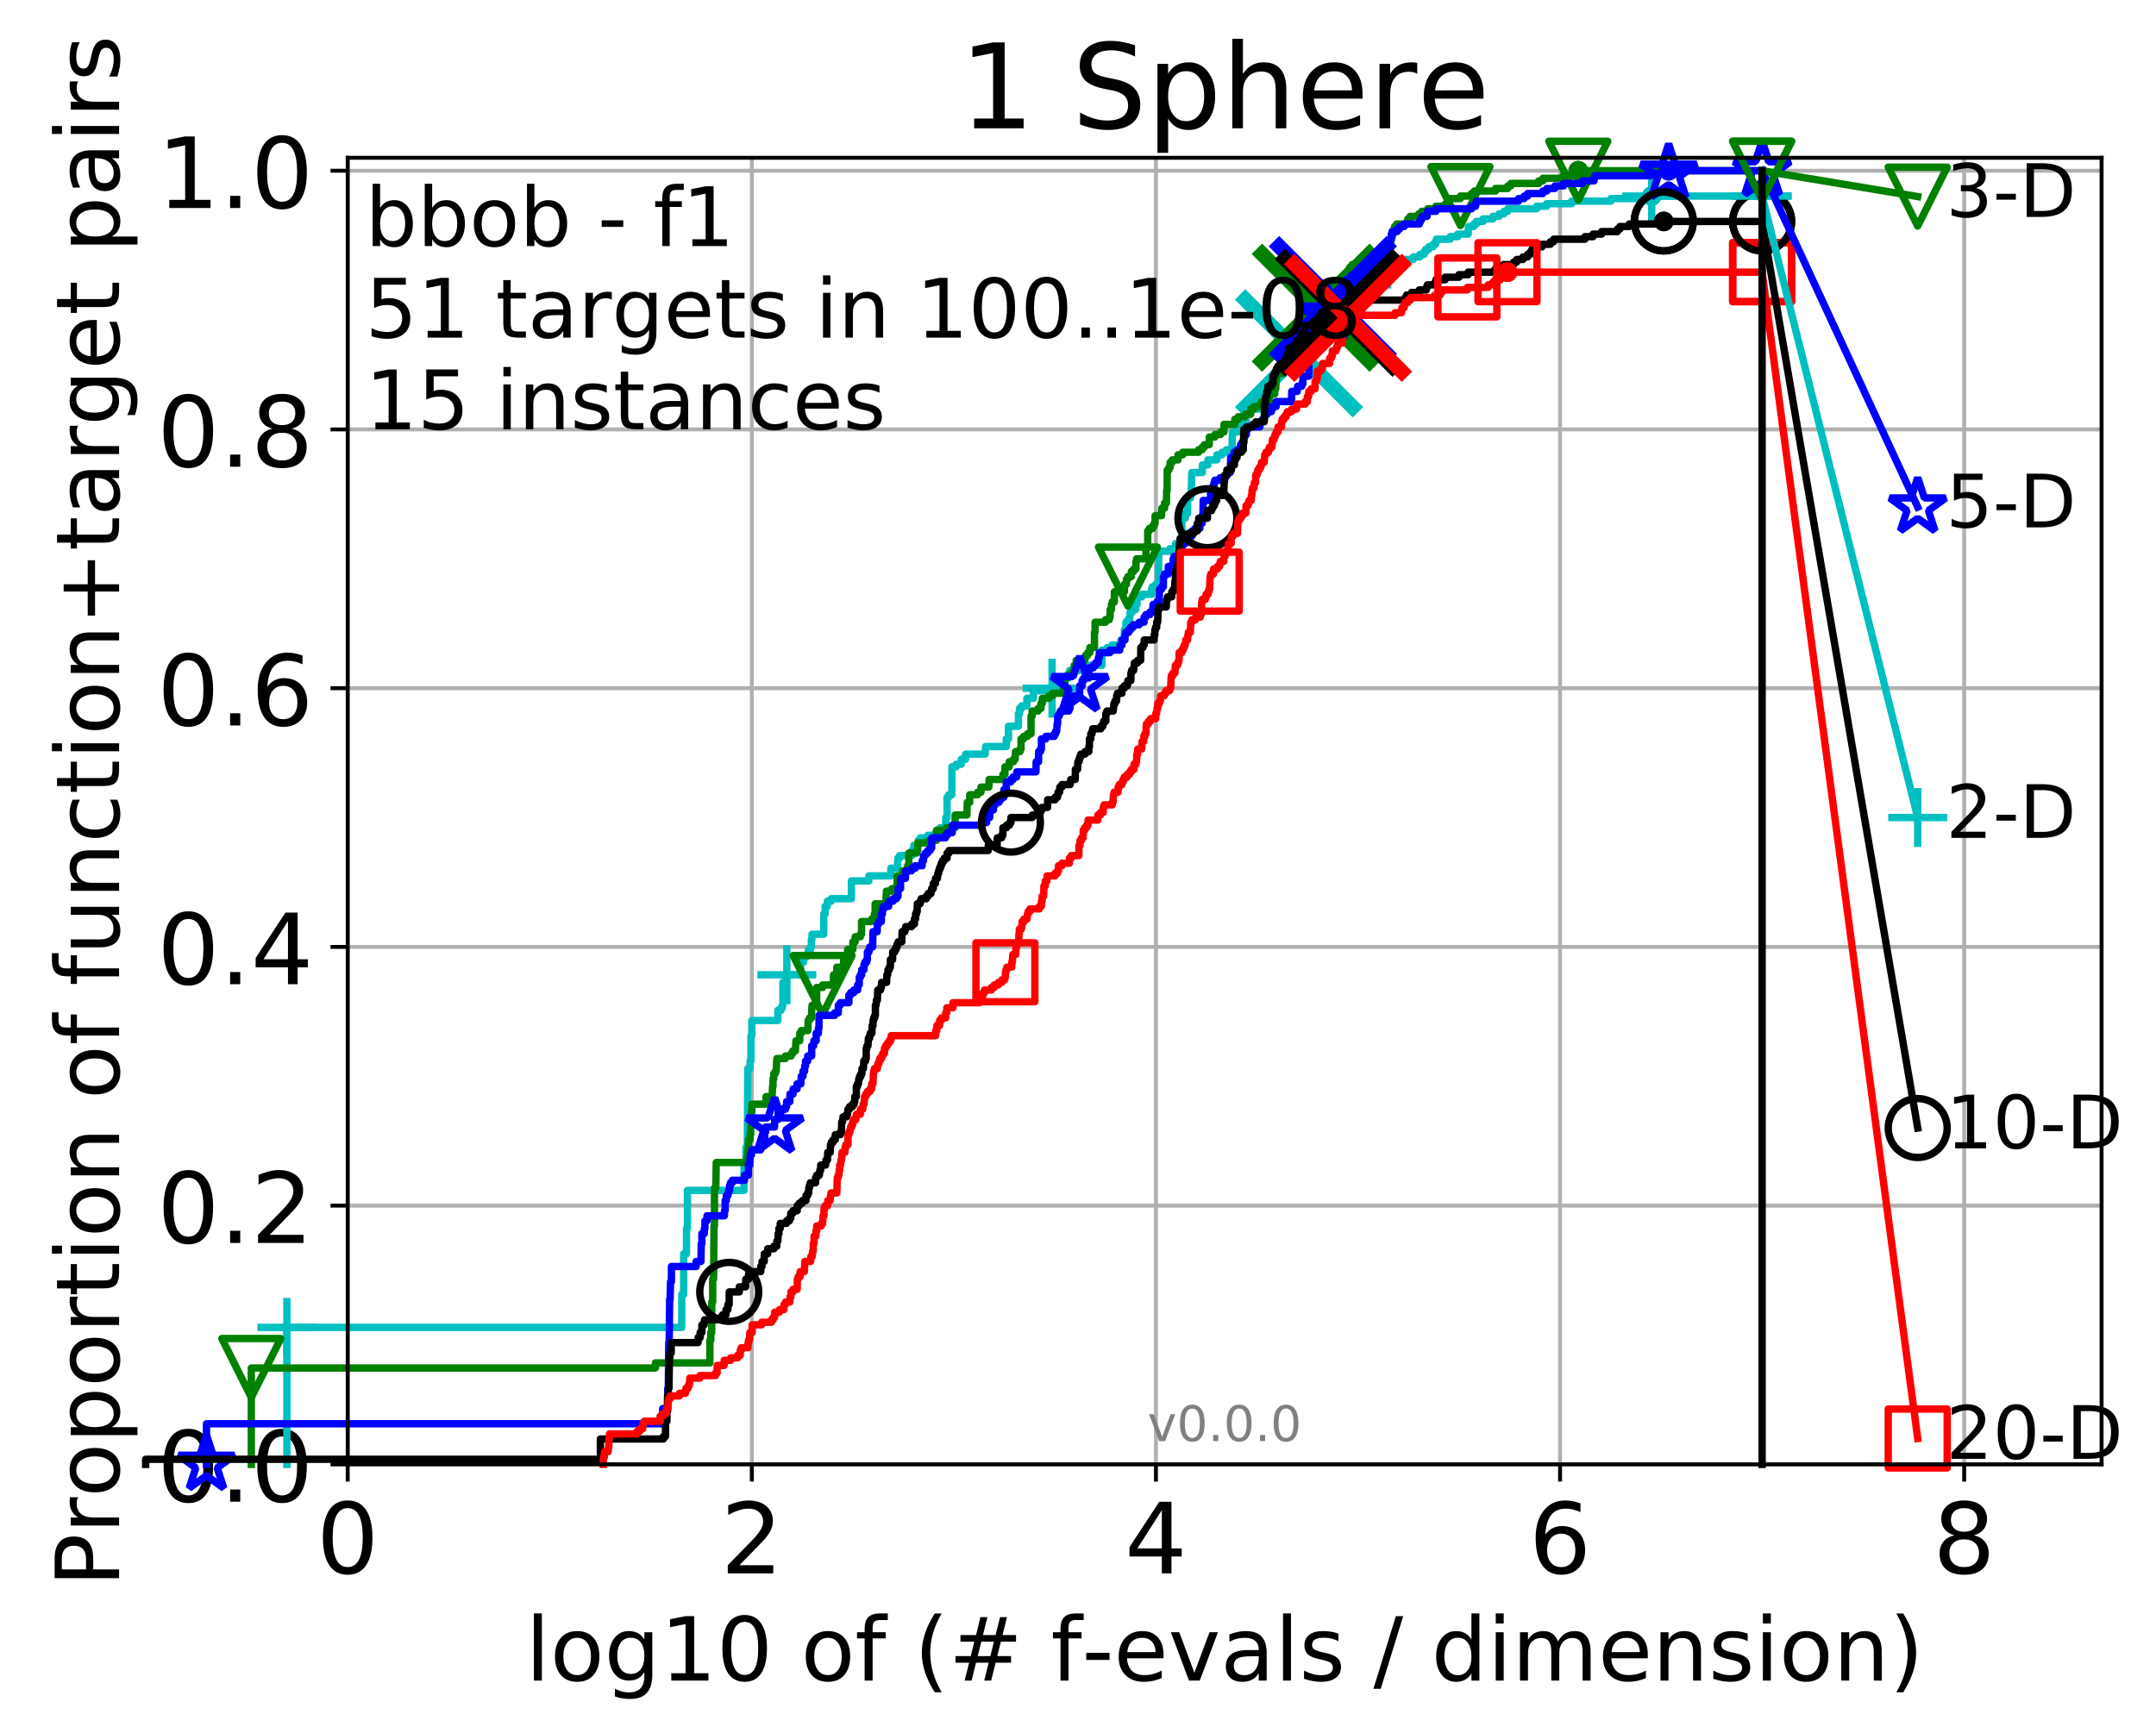<?xml version="1.0" encoding="utf-8" standalone="no"?>
<!DOCTYPE svg PUBLIC "-//W3C//DTD SVG 1.1//EN"
  "http://www.w3.org/Graphics/SVG/1.1/DTD/svg11.dtd">
<!-- Created with matplotlib (http://matplotlib.org/) -->
<svg height="353pt" version="1.1" viewBox="0 0 439 353" width="439pt" xmlns="http://www.w3.org/2000/svg" xmlns:xlink="http://www.w3.org/1999/xlink">
 <defs>
  <style type="text/css">
*{stroke-linecap:butt;stroke-linejoin:round;}
  </style>
 </defs>
 <g id="figure_1">
  <g id="patch_1">
   <path d="M 0 353.222 
L 439.489 353.222 
L 439.489 0 
L 0 0 
z
" style="fill:#ffffff;"/>
  </g>
  <g id="axes_1">
   <g id="patch_2">
    <path d="M 70.8 298.245 
L 427.92 298.245 
L 427.92 32.133 
L 70.8 32.133 
z
" style="fill:#ffffff;"/>
   </g>
   <g id="matplotlib.axis_1">
    <g id="xtick_1">
     <g id="line2d_1">
      <path clip-path="url(#pe9399a2d47)" d="M 70.8 298.245 
L 70.8 32.133 
" style="fill:none;stroke:#b0b0b0;stroke-linecap:square;stroke-width:0.8;"/>
     </g>
     <g id="line2d_2">
      <defs>
       <path d="M 0 0 
L 0 3.5 
" id="m455975769d" style="stroke:#000000;stroke-width:0.8;"/>
      </defs>
      <g>
       <use style="stroke:#000000;stroke-width:0.8;" x="70.8" xlink:href="#m455975769d" y="298.245"/>
      </g>
     </g>
     <g id="text_1">
      <!-- 0 -->
      <defs>
       <path d="M 31.781 66.406 
Q 24.172 66.406 20.328 58.906 
Q 16.5 51.422 16.5 36.375 
Q 16.5 21.391 20.328 13.891 
Q 24.172 6.391 31.781 6.391 
Q 39.453 6.391 43.281 13.891 
Q 47.125 21.391 47.125 36.375 
Q 47.125 51.422 43.281 58.906 
Q 39.453 66.406 31.781 66.406 
z
M 31.781 74.219 
Q 44.047 74.219 50.516 64.516 
Q 56.984 54.828 56.984 36.375 
Q 56.984 17.969 50.516 8.266 
Q 44.047 -1.422 31.781 -1.422 
Q 19.531 -1.422 13.062 8.266 
Q 6.594 17.969 6.594 36.375 
Q 6.594 54.828 13.062 64.516 
Q 19.531 74.219 31.781 74.219 
z
" id="DejaVuSans-30"/>
      </defs>
      <g transform="translate(64.438 320.442)scale(0.2 -0.2)">
       <use xlink:href="#DejaVuSans-30"/>
      </g>
     </g>
    </g>
    <g id="xtick_2">
     <g id="line2d_3">
      <path clip-path="url(#pe9399a2d47)" d="M 153.086 298.245 
L 153.086 32.133 
" style="fill:none;stroke:#b0b0b0;stroke-linecap:square;stroke-width:0.8;"/>
     </g>
     <g id="line2d_4">
      <g>
       <use style="stroke:#000000;stroke-width:0.8;" x="153.086" xlink:href="#m455975769d" y="298.245"/>
      </g>
     </g>
     <g id="text_2">
      <!-- 2 -->
      <defs>
       <path d="M 19.188 8.297 
L 53.609 8.297 
L 53.609 0 
L 7.328 0 
L 7.328 8.297 
Q 12.938 14.109 22.625 23.891 
Q 32.328 33.688 34.812 36.531 
Q 39.547 41.844 41.422 45.531 
Q 43.312 49.219 43.312 52.781 
Q 43.312 58.594 39.234 62.25 
Q 35.156 65.922 28.609 65.922 
Q 23.969 65.922 18.812 64.312 
Q 13.672 62.703 7.812 59.422 
L 7.812 69.391 
Q 13.766 71.781 18.938 73 
Q 24.125 74.219 28.422 74.219 
Q 39.75 74.219 46.484 68.547 
Q 53.219 62.891 53.219 53.422 
Q 53.219 48.922 51.531 44.891 
Q 49.859 40.875 45.406 35.406 
Q 44.188 33.984 37.641 27.219 
Q 31.109 20.453 19.188 8.297 
z
" id="DejaVuSans-32"/>
      </defs>
      <g transform="translate(146.723 320.442)scale(0.2 -0.2)">
       <use xlink:href="#DejaVuSans-32"/>
      </g>
     </g>
    </g>
    <g id="xtick_3">
     <g id="line2d_5">
      <path clip-path="url(#pe9399a2d47)" d="M 235.371 298.245 
L 235.371 32.133 
" style="fill:none;stroke:#b0b0b0;stroke-linecap:square;stroke-width:0.8;"/>
     </g>
     <g id="line2d_6">
      <g>
       <use style="stroke:#000000;stroke-width:0.8;" x="235.371" xlink:href="#m455975769d" y="298.245"/>
      </g>
     </g>
     <g id="text_3">
      <!-- 4 -->
      <defs>
       <path d="M 37.797 64.312 
L 12.891 25.391 
L 37.797 25.391 
z
M 35.203 72.906 
L 47.609 72.906 
L 47.609 25.391 
L 58.016 25.391 
L 58.016 17.188 
L 47.609 17.188 
L 47.609 0 
L 37.797 0 
L 37.797 17.188 
L 4.891 17.188 
L 4.891 26.703 
z
" id="DejaVuSans-34"/>
      </defs>
      <g transform="translate(229.009 320.442)scale(0.2 -0.2)">
       <use xlink:href="#DejaVuSans-34"/>
      </g>
     </g>
    </g>
    <g id="xtick_4">
     <g id="line2d_7">
      <path clip-path="url(#pe9399a2d47)" d="M 317.657 298.245 
L 317.657 32.133 
" style="fill:none;stroke:#b0b0b0;stroke-linecap:square;stroke-width:0.8;"/>
     </g>
     <g id="line2d_8">
      <g>
       <use style="stroke:#000000;stroke-width:0.8;" x="317.657" xlink:href="#m455975769d" y="298.245"/>
      </g>
     </g>
     <g id="text_4">
      <!-- 6 -->
      <defs>
       <path d="M 33.016 40.375 
Q 26.375 40.375 22.484 35.828 
Q 18.609 31.297 18.609 23.391 
Q 18.609 15.531 22.484 10.953 
Q 26.375 6.391 33.016 6.391 
Q 39.656 6.391 43.531 10.953 
Q 47.406 15.531 47.406 23.391 
Q 47.406 31.297 43.531 35.828 
Q 39.656 40.375 33.016 40.375 
z
M 52.594 71.297 
L 52.594 62.312 
Q 48.875 64.062 45.094 64.984 
Q 41.312 65.922 37.594 65.922 
Q 27.828 65.922 22.672 59.328 
Q 17.531 52.734 16.797 39.406 
Q 19.672 43.656 24.016 45.922 
Q 28.375 48.188 33.594 48.188 
Q 44.578 48.188 50.953 41.516 
Q 57.328 34.859 57.328 23.391 
Q 57.328 12.156 50.688 5.359 
Q 44.047 -1.422 33.016 -1.422 
Q 20.359 -1.422 13.672 8.266 
Q 6.984 17.969 6.984 36.375 
Q 6.984 53.656 15.188 63.938 
Q 23.391 74.219 37.203 74.219 
Q 40.922 74.219 44.703 73.484 
Q 48.484 72.75 52.594 71.297 
z
" id="DejaVuSans-36"/>
      </defs>
      <g transform="translate(311.295 320.442)scale(0.2 -0.2)">
       <use xlink:href="#DejaVuSans-36"/>
      </g>
     </g>
    </g>
    <g id="xtick_5">
     <g id="line2d_9">
      <path clip-path="url(#pe9399a2d47)" d="M 399.943 298.245 
L 399.943 32.133 
" style="fill:none;stroke:#b0b0b0;stroke-linecap:square;stroke-width:0.8;"/>
     </g>
     <g id="line2d_10">
      <g>
       <use style="stroke:#000000;stroke-width:0.8;" x="399.943" xlink:href="#m455975769d" y="298.245"/>
      </g>
     </g>
     <g id="text_5">
      <!-- 8 -->
      <defs>
       <path d="M 31.781 34.625 
Q 24.75 34.625 20.719 30.859 
Q 16.703 27.094 16.703 20.516 
Q 16.703 13.922 20.719 10.156 
Q 24.75 6.391 31.781 6.391 
Q 38.812 6.391 42.859 10.172 
Q 46.922 13.969 46.922 20.516 
Q 46.922 27.094 42.891 30.859 
Q 38.875 34.625 31.781 34.625 
z
M 21.922 38.812 
Q 15.578 40.375 12.031 44.719 
Q 8.5 49.078 8.5 55.328 
Q 8.5 64.062 14.719 69.141 
Q 20.953 74.219 31.781 74.219 
Q 42.672 74.219 48.875 69.141 
Q 55.078 64.062 55.078 55.328 
Q 55.078 49.078 51.531 44.719 
Q 48 40.375 41.703 38.812 
Q 48.828 37.156 52.797 32.312 
Q 56.781 27.484 56.781 20.516 
Q 56.781 9.906 50.312 4.234 
Q 43.844 -1.422 31.781 -1.422 
Q 19.734 -1.422 13.25 4.234 
Q 6.781 9.906 6.781 20.516 
Q 6.781 27.484 10.781 32.312 
Q 14.797 37.156 21.922 38.812 
z
M 18.312 54.391 
Q 18.312 48.734 21.844 45.562 
Q 25.391 42.391 31.781 42.391 
Q 38.141 42.391 41.719 45.562 
Q 45.312 48.734 45.312 54.391 
Q 45.312 60.062 41.719 63.234 
Q 38.141 66.406 31.781 66.406 
Q 25.391 66.406 21.844 63.234 
Q 18.312 60.062 18.312 54.391 
z
" id="DejaVuSans-38"/>
      </defs>
      <g transform="translate(393.58 320.442)scale(0.2 -0.2)">
       <use xlink:href="#DejaVuSans-38"/>
      </g>
     </g>
    </g>
    <g id="text_6">
     <!-- log10 of (# f-evals / dimension) -->
     <defs>
      <path d="M 9.422 75.984 
L 18.406 75.984 
L 18.406 0 
L 9.422 0 
z
" id="DejaVuSans-6c"/>
      <path d="M 30.609 48.391 
Q 23.391 48.391 19.188 42.75 
Q 14.984 37.109 14.984 27.297 
Q 14.984 17.484 19.156 11.844 
Q 23.344 6.203 30.609 6.203 
Q 37.797 6.203 41.984 11.859 
Q 46.188 17.531 46.188 27.297 
Q 46.188 37.016 41.984 42.703 
Q 37.797 48.391 30.609 48.391 
z
M 30.609 56 
Q 42.328 56 49.016 48.375 
Q 55.719 40.766 55.719 27.297 
Q 55.719 13.875 49.016 6.219 
Q 42.328 -1.422 30.609 -1.422 
Q 18.844 -1.422 12.172 6.219 
Q 5.516 13.875 5.516 27.297 
Q 5.516 40.766 12.172 48.375 
Q 18.844 56 30.609 56 
z
" id="DejaVuSans-6f"/>
      <path d="M 45.406 27.984 
Q 45.406 37.75 41.375 43.109 
Q 37.359 48.484 30.078 48.484 
Q 22.859 48.484 18.828 43.109 
Q 14.797 37.75 14.797 27.984 
Q 14.797 18.266 18.828 12.891 
Q 22.859 7.516 30.078 7.516 
Q 37.359 7.516 41.375 12.891 
Q 45.406 18.266 45.406 27.984 
z
M 54.391 6.781 
Q 54.391 -7.172 48.188 -13.984 
Q 42 -20.797 29.203 -20.797 
Q 24.469 -20.797 20.266 -20.094 
Q 16.062 -19.391 12.109 -17.922 
L 12.109 -9.188 
Q 16.062 -11.328 19.922 -12.344 
Q 23.781 -13.375 27.781 -13.375 
Q 36.625 -13.375 41.016 -8.766 
Q 45.406 -4.156 45.406 5.172 
L 45.406 9.625 
Q 42.625 4.781 38.281 2.391 
Q 33.938 0 27.875 0 
Q 17.828 0 11.672 7.656 
Q 5.516 15.328 5.516 27.984 
Q 5.516 40.672 11.672 48.328 
Q 17.828 56 27.875 56 
Q 33.938 56 38.281 53.609 
Q 42.625 51.219 45.406 46.391 
L 45.406 54.688 
L 54.391 54.688 
z
" id="DejaVuSans-67"/>
      <path d="M 12.406 8.297 
L 28.516 8.297 
L 28.516 63.922 
L 10.984 60.406 
L 10.984 69.391 
L 28.422 72.906 
L 38.281 72.906 
L 38.281 8.297 
L 54.391 8.297 
L 54.391 0 
L 12.406 0 
z
" id="DejaVuSans-31"/>
      <path id="DejaVuSans-20"/>
      <path d="M 37.109 75.984 
L 37.109 68.5 
L 28.516 68.5 
Q 23.688 68.5 21.797 66.547 
Q 19.922 64.594 19.922 59.516 
L 19.922 54.688 
L 34.719 54.688 
L 34.719 47.703 
L 19.922 47.703 
L 19.922 0 
L 10.891 0 
L 10.891 47.703 
L 2.297 47.703 
L 2.297 54.688 
L 10.891 54.688 
L 10.891 58.5 
Q 10.891 67.625 15.141 71.797 
Q 19.391 75.984 28.609 75.984 
z
" id="DejaVuSans-66"/>
      <path d="M 31 75.875 
Q 24.469 64.656 21.281 53.656 
Q 18.109 42.672 18.109 31.391 
Q 18.109 20.125 21.312 9.062 
Q 24.516 -2 31 -13.188 
L 23.188 -13.188 
Q 15.875 -1.703 12.234 9.375 
Q 8.594 20.453 8.594 31.391 
Q 8.594 42.281 12.203 53.312 
Q 15.828 64.359 23.188 75.875 
z
" id="DejaVuSans-28"/>
      <path d="M 51.125 44 
L 36.922 44 
L 32.812 27.688 
L 47.125 27.688 
z
M 43.797 71.781 
L 38.719 51.516 
L 52.984 51.516 
L 58.109 71.781 
L 65.922 71.781 
L 60.891 51.516 
L 76.125 51.516 
L 76.125 44 
L 58.984 44 
L 54.984 27.688 
L 70.516 27.688 
L 70.516 20.219 
L 53.078 20.219 
L 48 0 
L 40.188 0 
L 45.219 20.219 
L 30.906 20.219 
L 25.875 0 
L 18.016 0 
L 23.094 20.219 
L 7.719 20.219 
L 7.719 27.688 
L 24.906 27.688 
L 29 44 
L 13.281 44 
L 13.281 51.516 
L 30.906 51.516 
L 35.891 71.781 
z
" id="DejaVuSans-23"/>
      <path d="M 4.891 31.391 
L 31.203 31.391 
L 31.203 23.391 
L 4.891 23.391 
z
" id="DejaVuSans-2d"/>
      <path d="M 56.203 29.594 
L 56.203 25.203 
L 14.891 25.203 
Q 15.484 15.922 20.484 11.062 
Q 25.484 6.203 34.422 6.203 
Q 39.594 6.203 44.453 7.469 
Q 49.312 8.734 54.109 11.281 
L 54.109 2.781 
Q 49.266 0.734 44.188 -0.344 
Q 39.109 -1.422 33.891 -1.422 
Q 20.797 -1.422 13.156 6.188 
Q 5.516 13.812 5.516 26.812 
Q 5.516 40.234 12.766 48.109 
Q 20.016 56 32.328 56 
Q 43.359 56 49.781 48.891 
Q 56.203 41.797 56.203 29.594 
z
M 47.219 32.234 
Q 47.125 39.594 43.094 43.984 
Q 39.062 48.391 32.422 48.391 
Q 24.906 48.391 20.391 44.141 
Q 15.875 39.891 15.188 32.172 
z
" id="DejaVuSans-65"/>
      <path d="M 2.984 54.688 
L 12.5 54.688 
L 29.594 8.797 
L 46.688 54.688 
L 56.203 54.688 
L 35.688 0 
L 23.484 0 
z
" id="DejaVuSans-76"/>
      <path d="M 34.281 27.484 
Q 23.391 27.484 19.188 25 
Q 14.984 22.516 14.984 16.5 
Q 14.984 11.719 18.141 8.906 
Q 21.297 6.109 26.703 6.109 
Q 34.188 6.109 38.703 11.406 
Q 43.219 16.703 43.219 25.484 
L 43.219 27.484 
z
M 52.203 31.203 
L 52.203 0 
L 43.219 0 
L 43.219 8.297 
Q 40.141 3.328 35.547 0.953 
Q 30.953 -1.422 24.312 -1.422 
Q 15.922 -1.422 10.953 3.297 
Q 6 8.016 6 15.922 
Q 6 25.141 12.172 29.828 
Q 18.359 34.516 30.609 34.516 
L 43.219 34.516 
L 43.219 35.406 
Q 43.219 41.609 39.141 45 
Q 35.062 48.391 27.688 48.391 
Q 23 48.391 18.547 47.266 
Q 14.109 46.141 10.016 43.891 
L 10.016 52.203 
Q 14.938 54.109 19.578 55.047 
Q 24.219 56 28.609 56 
Q 40.484 56 46.344 49.844 
Q 52.203 43.703 52.203 31.203 
z
" id="DejaVuSans-61"/>
      <path d="M 44.281 53.078 
L 44.281 44.578 
Q 40.484 46.531 36.375 47.5 
Q 32.281 48.484 27.875 48.484 
Q 21.188 48.484 17.844 46.438 
Q 14.5 44.391 14.5 40.281 
Q 14.5 37.156 16.891 35.375 
Q 19.281 33.594 26.516 31.984 
L 29.594 31.297 
Q 39.156 29.25 43.188 25.516 
Q 47.219 21.781 47.219 15.094 
Q 47.219 7.469 41.188 3.016 
Q 35.156 -1.422 24.609 -1.422 
Q 20.219 -1.422 15.453 -0.562 
Q 10.688 0.297 5.422 2 
L 5.422 11.281 
Q 10.406 8.688 15.234 7.391 
Q 20.062 6.109 24.812 6.109 
Q 31.156 6.109 34.562 8.281 
Q 37.984 10.453 37.984 14.406 
Q 37.984 18.062 35.516 20.016 
Q 33.062 21.969 24.703 23.781 
L 21.578 24.516 
Q 13.234 26.266 9.516 29.906 
Q 5.812 33.547 5.812 39.891 
Q 5.812 47.609 11.281 51.797 
Q 16.75 56 26.812 56 
Q 31.781 56 36.172 55.266 
Q 40.578 54.547 44.281 53.078 
z
" id="DejaVuSans-73"/>
      <path d="M 25.391 72.906 
L 33.688 72.906 
L 8.297 -9.281 
L 0 -9.281 
z
" id="DejaVuSans-2f"/>
      <path d="M 45.406 46.391 
L 45.406 75.984 
L 54.391 75.984 
L 54.391 0 
L 45.406 0 
L 45.406 8.203 
Q 42.578 3.328 38.25 0.953 
Q 33.938 -1.422 27.875 -1.422 
Q 17.969 -1.422 11.734 6.484 
Q 5.516 14.406 5.516 27.297 
Q 5.516 40.188 11.734 48.094 
Q 17.969 56 27.875 56 
Q 33.938 56 38.25 53.625 
Q 42.578 51.266 45.406 46.391 
z
M 14.797 27.297 
Q 14.797 17.391 18.875 11.75 
Q 22.953 6.109 30.078 6.109 
Q 37.203 6.109 41.297 11.75 
Q 45.406 17.391 45.406 27.297 
Q 45.406 37.203 41.297 42.844 
Q 37.203 48.484 30.078 48.484 
Q 22.953 48.484 18.875 42.844 
Q 14.797 37.203 14.797 27.297 
z
" id="DejaVuSans-64"/>
      <path d="M 9.422 54.688 
L 18.406 54.688 
L 18.406 0 
L 9.422 0 
z
M 9.422 75.984 
L 18.406 75.984 
L 18.406 64.594 
L 9.422 64.594 
z
" id="DejaVuSans-69"/>
      <path d="M 52 44.188 
Q 55.375 50.25 60.062 53.125 
Q 64.75 56 71.094 56 
Q 79.641 56 84.281 50.016 
Q 88.922 44.047 88.922 33.016 
L 88.922 0 
L 79.891 0 
L 79.891 32.719 
Q 79.891 40.578 77.094 44.375 
Q 74.312 48.188 68.609 48.188 
Q 61.625 48.188 57.562 43.547 
Q 53.516 38.922 53.516 30.906 
L 53.516 0 
L 44.484 0 
L 44.484 32.719 
Q 44.484 40.625 41.703 44.406 
Q 38.922 48.188 33.109 48.188 
Q 26.219 48.188 22.156 43.531 
Q 18.109 38.875 18.109 30.906 
L 18.109 0 
L 9.078 0 
L 9.078 54.688 
L 18.109 54.688 
L 18.109 46.188 
Q 21.188 51.219 25.484 53.609 
Q 29.781 56 35.688 56 
Q 41.656 56 45.828 52.969 
Q 50 49.953 52 44.188 
z
" id="DejaVuSans-6d"/>
      <path d="M 54.891 33.016 
L 54.891 0 
L 45.906 0 
L 45.906 32.719 
Q 45.906 40.484 42.875 44.328 
Q 39.844 48.188 33.797 48.188 
Q 26.516 48.188 22.312 43.547 
Q 18.109 38.922 18.109 30.906 
L 18.109 0 
L 9.078 0 
L 9.078 54.688 
L 18.109 54.688 
L 18.109 46.188 
Q 21.344 51.125 25.703 53.562 
Q 30.078 56 35.797 56 
Q 45.219 56 50.047 50.172 
Q 54.891 44.344 54.891 33.016 
z
" id="DejaVuSans-6e"/>
      <path d="M 8.016 75.875 
L 15.828 75.875 
Q 23.141 64.359 26.781 53.312 
Q 30.422 42.281 30.422 31.391 
Q 30.422 20.453 26.781 9.375 
Q 23.141 -1.703 15.828 -13.188 
L 8.016 -13.188 
Q 14.5 -2 17.703 9.062 
Q 20.906 20.125 20.906 31.391 
Q 20.906 42.672 17.703 53.656 
Q 14.5 64.656 8.016 75.875 
z
" id="DejaVuSans-29"/>
     </defs>
     <g transform="translate(107.015 342.279)scale(0.18 -0.18)">
      <use xlink:href="#DejaVuSans-6c"/>
      <use x="27.783" xlink:href="#DejaVuSans-6f"/>
      <use x="88.965" xlink:href="#DejaVuSans-67"/>
      <use x="152.441" xlink:href="#DejaVuSans-31"/>
      <use x="216.064" xlink:href="#DejaVuSans-30"/>
      <use x="279.688" xlink:href="#DejaVuSans-20"/>
      <use x="311.475" xlink:href="#DejaVuSans-6f"/>
      <use x="372.656" xlink:href="#DejaVuSans-66"/>
      <use x="407.861" xlink:href="#DejaVuSans-20"/>
      <use x="439.648" xlink:href="#DejaVuSans-28"/>
      <use x="478.662" xlink:href="#DejaVuSans-23"/>
      <use x="562.451" xlink:href="#DejaVuSans-20"/>
      <use x="594.238" xlink:href="#DejaVuSans-66"/>
      <use x="629.365" xlink:href="#DejaVuSans-2d"/>
      <use x="665.449" xlink:href="#DejaVuSans-65"/>
      <use x="726.973" xlink:href="#DejaVuSans-76"/>
      <use x="786.152" xlink:href="#DejaVuSans-61"/>
      <use x="847.432" xlink:href="#DejaVuSans-6c"/>
      <use x="875.215" xlink:href="#DejaVuSans-73"/>
      <use x="927.314" xlink:href="#DejaVuSans-20"/>
      <use x="959.102" xlink:href="#DejaVuSans-2f"/>
      <use x="992.793" xlink:href="#DejaVuSans-20"/>
      <use x="1024.58" xlink:href="#DejaVuSans-64"/>
      <use x="1088.057" xlink:href="#DejaVuSans-69"/>
      <use x="1115.84" xlink:href="#DejaVuSans-6d"/>
      <use x="1213.252" xlink:href="#DejaVuSans-65"/>
      <use x="1274.775" xlink:href="#DejaVuSans-6e"/>
      <use x="1338.154" xlink:href="#DejaVuSans-73"/>
      <use x="1390.254" xlink:href="#DejaVuSans-69"/>
      <use x="1418.037" xlink:href="#DejaVuSans-6f"/>
      <use x="1479.219" xlink:href="#DejaVuSans-6e"/>
      <use x="1542.598" xlink:href="#DejaVuSans-29"/>
     </g>
    </g>
   </g>
   <g id="matplotlib.axis_2">
    <g id="ytick_1">
     <g id="line2d_11">
      <path clip-path="url(#pe9399a2d47)" d="M 70.8 298.245 
L 427.92 298.245 
" style="fill:none;stroke:#b0b0b0;stroke-linecap:square;stroke-width:0.8;"/>
     </g>
     <g id="line2d_12">
      <defs>
       <path d="M 0 0 
L -3.5 0 
" id="m22fbe50cf3" style="stroke:#000000;stroke-width:0.8;"/>
      </defs>
      <g>
       <use style="stroke:#000000;stroke-width:0.8;" x="70.8" xlink:href="#m22fbe50cf3" y="298.245"/>
      </g>
     </g>
     <g id="text_7">
      <!-- 0.0 -->
      <defs>
       <path d="M 10.688 12.406 
L 21 12.406 
L 21 0 
L 10.688 0 
z
" id="DejaVuSans-2e"/>
      </defs>
      <g transform="translate(31.994 305.844)scale(0.2 -0.2)">
       <use xlink:href="#DejaVuSans-30"/>
       <use x="63.623" xlink:href="#DejaVuSans-2e"/>
       <use x="95.41" xlink:href="#DejaVuSans-30"/>
      </g>
     </g>
    </g>
    <g id="ytick_2">
     <g id="line2d_13">
      <path clip-path="url(#pe9399a2d47)" d="M 70.8 245.55 
L 427.92 245.55 
" style="fill:none;stroke:#b0b0b0;stroke-linecap:square;stroke-width:0.8;"/>
     </g>
     <g id="line2d_14">
      <g>
       <use style="stroke:#000000;stroke-width:0.8;" x="70.8" xlink:href="#m22fbe50cf3" y="245.55"/>
      </g>
     </g>
     <g id="text_8">
      <!-- 0.2 -->
      <g transform="translate(31.994 253.148)scale(0.2 -0.2)">
       <use xlink:href="#DejaVuSans-30"/>
       <use x="63.623" xlink:href="#DejaVuSans-2e"/>
       <use x="95.41" xlink:href="#DejaVuSans-32"/>
      </g>
     </g>
    </g>
    <g id="ytick_3">
     <g id="line2d_15">
      <path clip-path="url(#pe9399a2d47)" d="M 70.8 192.854 
L 427.92 192.854 
" style="fill:none;stroke:#b0b0b0;stroke-linecap:square;stroke-width:0.8;"/>
     </g>
     <g id="line2d_16">
      <g>
       <use style="stroke:#000000;stroke-width:0.8;" x="70.8" xlink:href="#m22fbe50cf3" y="192.854"/>
      </g>
     </g>
     <g id="text_9">
      <!-- 0.4 -->
      <g transform="translate(31.994 200.453)scale(0.2 -0.2)">
       <use xlink:href="#DejaVuSans-30"/>
       <use x="63.623" xlink:href="#DejaVuSans-2e"/>
       <use x="95.41" xlink:href="#DejaVuSans-34"/>
      </g>
     </g>
    </g>
    <g id="ytick_4">
     <g id="line2d_17">
      <path clip-path="url(#pe9399a2d47)" d="M 70.8 140.159 
L 427.92 140.159 
" style="fill:none;stroke:#b0b0b0;stroke-linecap:square;stroke-width:0.8;"/>
     </g>
     <g id="line2d_18">
      <g>
       <use style="stroke:#000000;stroke-width:0.8;" x="70.8" xlink:href="#m22fbe50cf3" y="140.159"/>
      </g>
     </g>
     <g id="text_10">
      <!-- 0.6 -->
      <g transform="translate(31.994 147.757)scale(0.2 -0.2)">
       <use xlink:href="#DejaVuSans-30"/>
       <use x="63.623" xlink:href="#DejaVuSans-2e"/>
       <use x="95.41" xlink:href="#DejaVuSans-36"/>
      </g>
     </g>
    </g>
    <g id="ytick_5">
     <g id="line2d_19">
      <path clip-path="url(#pe9399a2d47)" d="M 70.8 87.464 
L 427.92 87.464 
" style="fill:none;stroke:#b0b0b0;stroke-linecap:square;stroke-width:0.8;"/>
     </g>
     <g id="line2d_20">
      <g>
       <use style="stroke:#000000;stroke-width:0.8;" x="70.8" xlink:href="#m22fbe50cf3" y="87.464"/>
      </g>
     </g>
     <g id="text_11">
      <!-- 0.8 -->
      <g transform="translate(31.994 95.062)scale(0.2 -0.2)">
       <use xlink:href="#DejaVuSans-30"/>
       <use x="63.623" xlink:href="#DejaVuSans-2e"/>
       <use x="95.41" xlink:href="#DejaVuSans-38"/>
      </g>
     </g>
    </g>
    <g id="ytick_6">
     <g id="line2d_21">
      <path clip-path="url(#pe9399a2d47)" d="M 70.8 34.768 
L 427.92 34.768 
" style="fill:none;stroke:#b0b0b0;stroke-linecap:square;stroke-width:0.8;"/>
     </g>
     <g id="line2d_22">
      <g>
       <use style="stroke:#000000;stroke-width:0.8;" x="70.8" xlink:href="#m22fbe50cf3" y="34.768"/>
      </g>
     </g>
     <g id="text_12">
      <!-- 1.0 -->
      <g transform="translate(31.994 42.367)scale(0.2 -0.2)">
       <use xlink:href="#DejaVuSans-31"/>
       <use x="63.623" xlink:href="#DejaVuSans-2e"/>
       <use x="95.41" xlink:href="#DejaVuSans-30"/>
      </g>
     </g>
    </g>
    <g id="text_13">
     <!-- Proportion of function+target pairs -->
     <defs>
      <path d="M 19.672 64.797 
L 19.672 37.406 
L 32.078 37.406 
Q 38.969 37.406 42.719 40.969 
Q 46.484 44.531 46.484 51.125 
Q 46.484 57.672 42.719 61.234 
Q 38.969 64.797 32.078 64.797 
z
M 9.812 72.906 
L 32.078 72.906 
Q 44.344 72.906 50.609 67.359 
Q 56.891 61.812 56.891 51.125 
Q 56.891 40.328 50.609 34.812 
Q 44.344 29.297 32.078 29.297 
L 19.672 29.297 
L 19.672 0 
L 9.812 0 
z
" id="DejaVuSans-50"/>
      <path d="M 41.109 46.297 
Q 39.594 47.172 37.812 47.578 
Q 36.031 48 33.891 48 
Q 26.266 48 22.188 43.047 
Q 18.109 38.094 18.109 28.812 
L 18.109 0 
L 9.078 0 
L 9.078 54.688 
L 18.109 54.688 
L 18.109 46.188 
Q 20.953 51.172 25.484 53.578 
Q 30.031 56 36.531 56 
Q 37.453 56 38.578 55.875 
Q 39.703 55.766 41.062 55.516 
z
" id="DejaVuSans-72"/>
      <path d="M 18.109 8.203 
L 18.109 -20.797 
L 9.078 -20.797 
L 9.078 54.688 
L 18.109 54.688 
L 18.109 46.391 
Q 20.953 51.266 25.266 53.625 
Q 29.594 56 35.594 56 
Q 45.562 56 51.781 48.094 
Q 58.016 40.188 58.016 27.297 
Q 58.016 14.406 51.781 6.484 
Q 45.562 -1.422 35.594 -1.422 
Q 29.594 -1.422 25.266 0.953 
Q 20.953 3.328 18.109 8.203 
z
M 48.688 27.297 
Q 48.688 37.203 44.609 42.844 
Q 40.531 48.484 33.406 48.484 
Q 26.266 48.484 22.188 42.844 
Q 18.109 37.203 18.109 27.297 
Q 18.109 17.391 22.188 11.75 
Q 26.266 6.109 33.406 6.109 
Q 40.531 6.109 44.609 11.75 
Q 48.688 17.391 48.688 27.297 
z
" id="DejaVuSans-70"/>
      <path d="M 18.312 70.219 
L 18.312 54.688 
L 36.812 54.688 
L 36.812 47.703 
L 18.312 47.703 
L 18.312 18.016 
Q 18.312 11.328 20.141 9.422 
Q 21.969 7.516 27.594 7.516 
L 36.812 7.516 
L 36.812 0 
L 27.594 0 
Q 17.188 0 13.234 3.875 
Q 9.281 7.766 9.281 18.016 
L 9.281 47.703 
L 2.688 47.703 
L 2.688 54.688 
L 9.281 54.688 
L 9.281 70.219 
z
" id="DejaVuSans-74"/>
      <path d="M 8.5 21.578 
L 8.5 54.688 
L 17.484 54.688 
L 17.484 21.922 
Q 17.484 14.156 20.5 10.266 
Q 23.531 6.391 29.594 6.391 
Q 36.859 6.391 41.078 11.031 
Q 45.312 15.672 45.312 23.688 
L 45.312 54.688 
L 54.297 54.688 
L 54.297 0 
L 45.312 0 
L 45.312 8.406 
Q 42.047 3.422 37.719 1 
Q 33.406 -1.422 27.688 -1.422 
Q 18.266 -1.422 13.375 4.438 
Q 8.5 10.297 8.5 21.578 
z
M 31.109 56 
z
" id="DejaVuSans-75"/>
      <path d="M 48.781 52.594 
L 48.781 44.188 
Q 44.969 46.297 41.141 47.344 
Q 37.312 48.391 33.406 48.391 
Q 24.656 48.391 19.812 42.844 
Q 14.984 37.312 14.984 27.297 
Q 14.984 17.281 19.812 11.734 
Q 24.656 6.203 33.406 6.203 
Q 37.312 6.203 41.141 7.25 
Q 44.969 8.297 48.781 10.406 
L 48.781 2.094 
Q 45.016 0.344 40.984 -0.531 
Q 36.969 -1.422 32.422 -1.422 
Q 20.062 -1.422 12.781 6.344 
Q 5.516 14.109 5.516 27.297 
Q 5.516 40.672 12.859 48.328 
Q 20.219 56 33.016 56 
Q 37.156 56 41.109 55.141 
Q 45.062 54.297 48.781 52.594 
z
" id="DejaVuSans-63"/>
      <path d="M 46 62.703 
L 46 35.5 
L 73.188 35.5 
L 73.188 27.203 
L 46 27.203 
L 46 0 
L 37.797 0 
L 37.797 27.203 
L 10.594 27.203 
L 10.594 35.5 
L 37.797 35.5 
L 37.797 62.703 
z
" id="DejaVuSans-2b"/>
     </defs>
     <g transform="translate(24.25 323.179)rotate(-90)scale(0.18 -0.18)">
      <use xlink:href="#DejaVuSans-50"/>
      <use x="60.287" xlink:href="#DejaVuSans-72"/>
      <use x="101.369" xlink:href="#DejaVuSans-6f"/>
      <use x="162.551" xlink:href="#DejaVuSans-70"/>
      <use x="226.027" xlink:href="#DejaVuSans-6f"/>
      <use x="287.209" xlink:href="#DejaVuSans-72"/>
      <use x="328.322" xlink:href="#DejaVuSans-74"/>
      <use x="367.531" xlink:href="#DejaVuSans-69"/>
      <use x="395.314" xlink:href="#DejaVuSans-6f"/>
      <use x="456.496" xlink:href="#DejaVuSans-6e"/>
      <use x="519.875" xlink:href="#DejaVuSans-20"/>
      <use x="551.662" xlink:href="#DejaVuSans-6f"/>
      <use x="612.844" xlink:href="#DejaVuSans-66"/>
      <use x="648.049" xlink:href="#DejaVuSans-20"/>
      <use x="679.836" xlink:href="#DejaVuSans-66"/>
      <use x="715.041" xlink:href="#DejaVuSans-75"/>
      <use x="778.42" xlink:href="#DejaVuSans-6e"/>
      <use x="841.799" xlink:href="#DejaVuSans-63"/>
      <use x="896.779" xlink:href="#DejaVuSans-74"/>
      <use x="935.988" xlink:href="#DejaVuSans-69"/>
      <use x="963.771" xlink:href="#DejaVuSans-6f"/>
      <use x="1024.953" xlink:href="#DejaVuSans-6e"/>
      <use x="1088.332" xlink:href="#DejaVuSans-2b"/>
      <use x="1172.121" xlink:href="#DejaVuSans-74"/>
      <use x="1211.33" xlink:href="#DejaVuSans-61"/>
      <use x="1272.609" xlink:href="#DejaVuSans-72"/>
      <use x="1313.707" xlink:href="#DejaVuSans-67"/>
      <use x="1377.184" xlink:href="#DejaVuSans-65"/>
      <use x="1438.707" xlink:href="#DejaVuSans-74"/>
      <use x="1477.916" xlink:href="#DejaVuSans-20"/>
      <use x="1509.703" xlink:href="#DejaVuSans-70"/>
      <use x="1573.18" xlink:href="#DejaVuSans-61"/>
      <use x="1634.459" xlink:href="#DejaVuSans-69"/>
      <use x="1662.242" xlink:href="#DejaVuSans-72"/>
      <use x="1703.355" xlink:href="#DejaVuSans-73"/>
     </g>
    </g>
   </g>
   <g id="line2d_23">
    <defs>
     <path d="M 0 1.5 
C 0.398 1.5 0.779 1.342 1.061 1.061 
C 1.342 0.779 1.5 0.398 1.5 0 
C 1.5 -0.398 1.342 -0.779 1.061 -1.061 
C 0.779 -1.342 0.398 -1.5 0 -1.5 
C -0.398 -1.5 -0.779 -1.342 -1.061 -1.061 
C -1.342 -0.779 -1.5 -0.398 -1.5 0 
C -1.5 0.398 -1.342 0.779 -1.061 1.061 
C -0.779 1.342 -0.398 1.5 0 1.5 
z
" id="m1660c2792d" style="stroke:#00bfbf;"/>
    </defs>
    <g>
     <use style="fill:#00bfbf;stroke:#00bfbf;" x="336.322" xlink:href="#m1660c2792d" y="39.934"/>
     <use style="fill:#00bfbf;stroke:#00bfbf;" x="336.322" xlink:href="#m1660c2792d" y="39.934"/>
    </g>
   </g>
   <g id="line2d_24">
    <path d="M 58.415 298.245 
L 58.415 270.348 
L 138.818 270.348 
L 138.818 263.632 
L 139.211 263.632 
L 139.211 255.366 
L 139.784 255.366 
L 139.784 250.2 
L 139.971 250.2 
L 139.971 242.45 
L 151.498 242.45 
L 151.498 237.284 
L 151.885 237.284 
L 151.885 233.668 
L 152.169 233.668 
L 152.263 217.652 
L 152.725 217.652 
L 152.725 216.102 
L 152.906 216.102 
L 152.906 210.936 
L 153.086 210.936 
L 153.086 207.837 
L 158.382 207.837 
L 158.382 205.77 
L 159.034 205.77 
L 159.034 205.253 
L 159.288 205.253 
L 159.288 204.737 
L 159.414 204.737 
L 159.414 200.087 
L 160.151 200.087 
L 160.211 198.537 
L 163.034 198.537 
L 163.034 195.954 
L 163.638 195.954 
L 163.638 194.921 
L 164.174 194.921 
L 164.174 194.404 
L 164.601 194.404 
L 164.601 193.371 
L 165.064 193.371 
L 165.064 192.854 
L 165.201 192.854 
L 165.201 191.305 
L 165.336 191.305 
L 165.336 190.271 
L 167.734 190.271 
L 167.734 186.138 
L 168.007 186.138 
L 168.007 184.589 
L 168.466 184.589 
L 168.466 183.555 
L 169.242 183.555 
L 169.242 183.039 
L 173.359 183.039 
L 173.359 179.422 
L 176.916 179.422 
L 176.916 178.389 
L 181.391 178.389 
L 181.391 176.839 
L 182.715 176.839 
L 182.817 174.773 
L 183.169 174.773 
L 183.169 174.256 
L 185.701 174.256 
L 185.701 173.223 
L 186.044 173.223 
L 186.044 172.19 
L 186.979 172.19 
L 186.979 171.156 
L 187.416 171.156 
L 187.416 170.64 
L 188.945 170.64 
L 188.945 170.123 
L 190.496 170.123 
L 190.496 169.606 
L 191.44 169.606 
L 191.44 168.573 
L 192.573 168.573 
L 192.573 166.507 
L 192.836 166.507 
L 192.836 162.374 
L 193.189 162.374 
L 193.189 161.857 
L 193.822 161.857 
L 193.822 156.174 
L 194.67 156.174 
L 194.67 155.658 
L 195.744 155.658 
L 195.744 154.624 
L 196.617 154.624 
L 196.617 153.591 
L 200.588 153.591 
L 200.688 152.041 
L 204.899 152.041 
L 204.899 150.491 
L 205.341 150.491 
L 205.341 147.908 
L 207.375 147.908 
L 207.375 145.325 
L 207.6 145.325 
L 207.6 144.292 
L 208.01 144.292 
L 208.01 143.775 
L 209.084 143.775 
L 209.084 142.226 
L 210.439 142.226 
L 210.439 140.676 
L 214.224 140.676 
L 214.224 140.159 
L 214.691 140.159 
L 214.691 139.126 
L 216.085 139.126 
L 216.085 138.093 
L 217.616 138.093 
L 217.616 137.059 
L 217.805 137.059 
L 217.805 136.543 
L 220.608 136.543 
L 220.608 136.026 
L 221.187 136.026 
L 221.187 135.509 
L 224.381 135.509 
L 224.381 132.41 
L 225.434 132.41 
L 225.434 131.893 
L 226.432 131.893 
L 226.432 131.376 
L 228.234 131.376 
L 228.234 130.343 
L 228.901 130.343 
L 228.959 128.277 
L 229.251 128.277 
L 229.251 126.727 
L 229.639 126.727 
L 229.639 126.21 
L 229.998 126.21 
L 230.104 124.66 
L 230.548 124.66 
L 230.548 124.144 
L 231.254 124.144 
L 231.254 123.111 
L 231.527 123.111 
L 231.527 121.561 
L 232.516 121.561 
L 232.516 121.044 
L 234.461 121.044 
L 234.461 120.011 
L 234.642 120.011 
L 234.642 119.494 
L 235.33 119.494 
L 235.33 118.978 
L 235.922 118.978 
L 235.93 112.261 
L 238.205 112.261 
L 238.205 111.745 
L 239.369 111.745 
L 239.369 110.712 
L 240.458 110.712 
L 240.519 109.678 
L 240.641 109.678 
L 240.641 105.545 
L 241.348 105.545 
L 241.348 104.512 
L 241.824 104.512 
L 241.824 101.412 
L 242.418 101.412 
L 242.418 100.379 
L 242.567 100.379 
L 242.664 96.246 
L 244.822 96.246 
L 244.822 94.696 
L 245.943 94.696 
L 245.943 93.663 
L 247.79 93.663 
L 247.79 92.63 
L 248.83 92.63 
L 248.83 92.113 
L 249.708 92.113 
L 249.708 91.597 
L 250.849 91.597 
L 250.955 87.98 
L 251.993 87.98 
L 251.993 86.947 
L 252.738 86.947 
L 252.738 86.43 
L 253.714 86.43 
L 253.714 83.847 
L 254.267 83.847 
L 254.267 83.331 
L 256.466 83.331 
L 256.466 80.231 
L 258.45 80.231 
L 258.45 79.198 
L 258.66 79.198 
L 258.66 77.648 
L 259.341 77.648 
L 259.341 76.098 
L 260.946 76.098 
L 260.946 75.581 
L 261.147 75.581 
L 261.147 74.031 
L 263.91 74.031 
L 263.91 72.998 
L 264.505 72.998 
L 264.505 71.965 
L 267.62 71.965 
L 267.62 71.448 
L 268.179 71.448 
L 268.179 69.898 
L 268.819 69.898 
L 268.837 67.315 
L 269.253 67.315 
L 269.253 66.799 
L 270.043 66.799 
L 270.043 66.282 
L 270.806 66.282 
L 270.899 64.216 
L 272.059 64.216 
L 272.059 63.699 
L 272.62 63.699 
L 272.62 63.182 
L 273.746 63.182 
L 273.746 62.666 
L 274.279 62.666 
L 274.279 61.632 
L 274.419 61.632 
L 274.419 61.116 
L 275.036 61.116 
L 275.036 59.049 
L 275.318 59.049 
L 275.318 58.533 
L 277.211 58.533 
L 277.297 57.5 
L 278.276 57.5 
L 278.278 56.466 
L 279.018 56.466 
L 279.018 55.95 
L 281.04 55.95 
L 281.04 55.433 
L 282.257 55.433 
L 282.298 54.4 
L 282.394 54.4 
L 282.394 53.883 
L 283.554 53.883 
L 283.554 53.367 
L 283.956 53.367 
L 283.956 52.85 
L 287.764 52.85 
L 287.764 52.333 
L 289.116 52.333 
L 289.116 51.817 
L 289.957 51.817 
L 289.957 51.3 
L 290.287 51.3 
L 290.287 50.783 
L 290.917 50.783 
L 290.917 50.267 
L 291.799 50.267 
L 291.799 49.75 
L 292.309 49.75 
L 292.309 49.234 
L 292.466 49.234 
L 292.466 48.717 
L 295.283 48.717 
L 295.283 48.2 
L 296.816 48.2 
L 296.816 47.684 
L 298.946 47.684 
L 298.996 46.134 
L 300.082 46.134 
L 300.082 45.617 
L 300.615 45.617 
L 300.615 45.101 
L 301.974 45.101 
L 301.974 44.584 
L 303.987 44.584 
L 303.987 44.067 
L 305.248 44.067 
L 305.248 43.551 
L 306.237 43.551 
L 306.237 43.034 
L 307.013 43.034 
L 307.013 42.517 
L 312.88 42.517 
L 312.88 42.001 
L 314.919 42.001 
L 314.919 41.484 
L 320.015 41.484 
L 320.015 40.968 
L 328.01 40.968 
L 328.01 40.451 
L 336.322 40.451 
L 336.322 39.934 
L 358.8 39.934 
L 358.8 39.934 
" style="fill:none;stroke:#00bfbf;stroke-linecap:square;stroke-width:1.5;"/>
   </g>
   <g id="line2d_25">
    <defs>
     <path d="M -6 0 
L 6 0 
M 0 6 
L 0 -6 
" id="m89ac6628c4" style="stroke:#00bfbf;stroke-width:1.5;"/>
    </defs>
    <g>
     <use style="fill:none;stroke:#00bfbf;stroke-width:1.5;" x="58.415" xlink:href="#m89ac6628c4" y="270.348"/>
     <use style="fill:none;stroke:#00bfbf;stroke-width:1.5;" x="160.211" xlink:href="#m89ac6628c4" y="198.537"/>
     <use style="fill:none;stroke:#00bfbf;stroke-width:1.5;" x="214.224" xlink:href="#m89ac6628c4" y="140.159"/>
     <use style="fill:none;stroke:#00bfbf;stroke-width:1.5;" x="277.297" xlink:href="#m89ac6628c4" y="58.016"/>
     <use style="fill:none;stroke:#00bfbf;stroke-width:1.5;" x="336.322" xlink:href="#m89ac6628c4" y="39.934"/>
     <use style="fill:none;stroke:#00bfbf;stroke-width:1.5;" x="358.8" xlink:href="#m89ac6628c4" y="39.934"/>
    </g>
   </g>
   <g id="line2d_26"/>
   <g id="line2d_27">
    <path clip-path="url(#pe9399a2d47)" d="M 264.505 71.965 
" style="fill:none;stroke:#00bfbf;stroke-linecap:square;stroke-width:1.5;"/>
    <defs>
     <path d="M -12 12 
L 12 -12 
M -12 -12 
L 12 12 
" id="ma0cc4bc364" style="stroke:#00bfbf;stroke-width:3;"/>
    </defs>
    <g clip-path="url(#pe9399a2d47)">
     <use style="fill:#00bfbf;stroke:#00bfbf;stroke-width:3;" x="264.505" xlink:href="#ma0cc4bc364" y="71.965"/>
    </g>
   </g>
   <g id="line2d_28">
    <defs>
     <path d="M 0 1.5 
C 0.398 1.5 0.779 1.342 1.061 1.061 
C 1.342 0.779 1.5 0.398 1.5 0 
C 1.5 -0.398 1.342 -0.779 1.061 -1.061 
C 0.779 -1.342 0.398 -1.5 0 -1.5 
C -0.398 -1.5 -0.779 -1.342 -1.061 -1.061 
C -1.342 -0.779 -1.5 -0.398 -1.5 0 
C -1.5 0.398 -1.342 0.779 -1.061 1.061 
C -0.779 1.342 -0.398 1.5 0 1.5 
z
" id="m05936b7071" style="stroke:#008000;"/>
    </defs>
    <g>
     <use style="fill:#008000;stroke:#008000;" x="321.373" xlink:href="#m05936b7071" y="34.768"/>
     <use style="fill:#008000;stroke:#008000;" x="321.373" xlink:href="#m05936b7071" y="34.768"/>
    </g>
   </g>
   <g id="line2d_29">
    <path d="M 51.17 298.245 
L 51.17 278.614 
L 133.456 278.614 
L 133.456 277.58 
L 144.544 277.58 
L 144.544 272.931 
L 144.735 272.931 
L 144.735 271.381 
L 144.924 271.381 
L 144.924 265.182 
L 145.111 265.182 
L 145.111 260.532 
L 145.297 260.532 
L 145.388 249.683 
L 145.48 249.683 
L 145.48 241.934 
L 145.751 241.934 
L 145.841 236.767 
L 152.106 236.767 
L 152.106 235.734 
L 152.232 235.734 
L 152.294 234.184 
L 152.356 234.184 
L 152.418 232.118 
L 152.725 232.118 
L 152.725 231.085 
L 152.846 231.085 
L 152.846 229.535 
L 152.966 229.535 
L 152.966 226.435 
L 153.086 226.435 
L 153.086 224.885 
L 155.942 224.885 
L 155.993 223.335 
L 157.215 223.335 
L 157.31 221.269 
L 157.403 221.269 
L 157.403 219.719 
L 157.543 219.719 
L 157.543 218.686 
L 157.865 218.686 
L 157.865 218.169 
L 158.046 218.169 
L 158.136 216.102 
L 158.181 216.102 
L 158.181 215.586 
L 159.929 215.586 
L 159.929 215.069 
L 161.108 215.069 
L 161.108 214.553 
L 161.409 214.553 
L 161.409 214.036 
L 161.961 214.036 
L 162.07 211.969 
L 162.845 211.969 
L 162.845 210.42 
L 163.153 210.42 
L 163.153 209.903 
L 164.492 209.903 
L 164.554 207.837 
L 164.803 207.837 
L 164.803 207.32 
L 165.231 207.32 
L 165.291 205.253 
L 165.351 205.253 
L 165.351 204.737 
L 166.286 204.737 
L 166.286 201.12 
L 167.496 201.12 
L 167.496 200.604 
L 169.671 200.604 
L 169.718 198.537 
L 170.387 198.537 
L 170.387 196.987 
L 171.778 196.987 
L 171.778 195.438 
L 172.476 195.438 
L 172.496 194.404 
L 172.596 194.404 
L 172.596 193.371 
L 173.663 193.371 
L 173.663 191.821 
L 174.128 191.821 
L 174.128 190.788 
L 175.196 190.788 
L 175.196 190.271 
L 175.419 190.271 
L 175.419 187.688 
L 177.48 187.688 
L 177.48 187.172 
L 178.049 187.172 
L 178.049 186.138 
L 178.195 186.138 
L 178.195 184.072 
L 180.366 184.072 
L 180.47 182.005 
L 180.495 182.005 
L 180.495 181.489 
L 181.603 181.489 
L 181.603 180.972 
L 182.658 180.972 
L 182.658 178.389 
L 183.794 178.389 
L 183.794 177.356 
L 184.811 177.356 
L 184.811 176.323 
L 185.041 176.323 
L 185.051 173.739 
L 186.668 173.739 
L 186.668 173.223 
L 186.858 173.223 
L 186.858 171.673 
L 189.183 171.673 
L 189.183 171.156 
L 190.697 171.156 
L 190.697 169.09 
L 192.654 169.09 
L 192.654 168.573 
L 194.483 168.573 
L 194.483 165.99 
L 196.881 165.99 
L 196.957 163.407 
L 197.461 163.407 
L 197.461 161.857 
L 199.072 161.857 
L 199.072 161.341 
L 199.749 161.341 
L 199.749 160.307 
L 201.342 160.307 
L 201.398 158.757 
L 204.211 158.757 
L 204.211 157.724 
L 204.628 157.724 
L 204.628 156.174 
L 205.496 156.174 
L 205.496 155.141 
L 206.356 155.141 
L 206.356 154.624 
L 206.706 154.624 
L 206.774 153.075 
L 207.68 153.075 
L 207.68 152.558 
L 207.9 152.558 
L 207.9 150.491 
L 208.419 150.491 
L 208.419 149.975 
L 209.201 149.975 
L 209.201 149.458 
L 209.938 149.458 
L 209.938 145.842 
L 210.155 145.842 
L 210.155 144.809 
L 211.361 144.809 
L 211.361 144.292 
L 211.963 144.292 
L 211.963 143.259 
L 212.219 143.259 
L 212.219 142.226 
L 213.56 142.226 
L 213.56 141.709 
L 214.333 141.709 
L 214.333 141.192 
L 216.519 141.192 
L 216.519 140.159 
L 216.84 140.159 
L 216.84 138.093 
L 217.209 138.093 
L 217.209 137.576 
L 218.024 137.576 
L 218.024 137.059 
L 218.723 137.059 
L 218.723 135.509 
L 219.137 135.509 
L 219.137 134.476 
L 220.854 134.476 
L 220.854 133.96 
L 221.049 133.96 
L 221.049 133.443 
L 221.472 133.443 
L 221.472 132.926 
L 221.897 132.926 
L 221.91 131.893 
L 222.852 131.893 
L 222.852 128.793 
L 222.977 128.793 
L 222.977 126.727 
L 225.092 126.727 
L 225.092 126.21 
L 225.87 126.21 
L 225.87 125.694 
L 226.041 125.694 
L 226.041 124.144 
L 226.314 124.144 
L 226.314 123.111 
L 226.464 123.111 
L 226.464 122.594 
L 226.907 122.594 
L 226.907 120.527 
L 228.958 120.527 
L 228.961 118.978 
L 229.37 118.978 
L 229.37 117.944 
L 229.666 117.944 
L 229.666 117.428 
L 230.351 117.428 
L 230.351 116.394 
L 230.848 116.394 
L 230.848 115.878 
L 231.307 115.878 
L 231.307 114.328 
L 231.427 114.328 
L 231.427 113.811 
L 233.336 113.811 
L 233.336 111.228 
L 233.696 111.228 
L 233.696 108.128 
L 234.025 108.128 
L 234.025 107.612 
L 234.713 107.612 
L 234.713 107.095 
L 235.017 107.095 
L 235.017 106.579 
L 235.193 106.579 
L 235.193 105.029 
L 236.507 105.029 
L 236.591 103.479 
L 237.129 103.479 
L 237.129 102.446 
L 237.509 102.446 
L 237.558 99.863 
L 237.651 99.863 
L 237.666 95.73 
L 238.006 95.73 
L 238.006 95.213 
L 238.251 95.213 
L 238.251 94.18 
L 238.682 94.18 
L 238.682 93.663 
L 239.862 93.663 
L 239.862 92.63 
L 240.816 92.63 
L 240.816 92.113 
L 244.054 92.113 
L 244.054 91.597 
L 244.787 91.597 
L 244.787 91.08 
L 245.226 91.08 
L 245.226 90.563 
L 246.238 90.563 
L 246.238 89.013 
L 247.372 89.013 
L 247.372 88.497 
L 248.522 88.497 
L 248.522 87.98 
L 249.227 87.98 
L 249.227 86.43 
L 251.436 86.43 
L 251.436 85.397 
L 252.122 85.397 
L 252.122 84.88 
L 253.512 84.88 
L 253.512 84.364 
L 254.654 84.364 
L 254.654 83.331 
L 255.295 83.331 
L 255.295 82.814 
L 256.749 82.814 
L 256.749 81.781 
L 258.466 81.781 
L 258.466 80.748 
L 258.637 80.748 
L 258.637 80.231 
L 259.555 80.231 
L 259.555 79.198 
L 259.767 79.198 
L 259.843 77.648 
L 259.884 77.648 
L 259.884 76.098 
L 260.933 76.098 
L 260.933 74.548 
L 261.578 74.548 
L 261.578 74.031 
L 263.178 74.031 
L 263.178 72.998 
L 264.854 72.998 
L 264.854 72.482 
L 265.122 72.482 
L 265.224 70.932 
L 265.831 70.932 
L 265.831 70.415 
L 266.425 70.415 
L 266.425 65.765 
L 266.637 65.765 
L 266.637 64.732 
L 267.145 64.732 
L 267.145 64.216 
L 267.922 64.216 
L 267.922 62.666 
L 270.453 62.666 
L 270.453 62.149 
L 270.593 62.149 
L 270.593 61.116 
L 271.722 61.116 
L 271.722 60.599 
L 272.801 60.599 
L 272.801 60.083 
L 273.515 60.083 
L 273.515 59.566 
L 273.928 59.566 
L 273.928 59.049 
L 274.34 59.049 
L 274.34 57.5 
L 274.472 57.5 
L 274.489 55.95 
L 274.671 55.95 
L 274.671 55.433 
L 274.852 55.433 
L 274.852 54.4 
L 275.337 54.4 
L 275.337 53.883 
L 278.515 53.883 
L 278.515 53.367 
L 279.515 53.367 
L 279.565 52.333 
L 279.857 52.333 
L 279.857 51.817 
L 280.22 51.817 
L 280.22 51.3 
L 281.11 51.3 
L 281.11 50.783 
L 281.251 50.783 
L 281.251 50.267 
L 281.693 50.267 
L 281.693 49.75 
L 283.203 49.75 
L 283.29 48.717 
L 283.369 48.717 
L 283.369 48.2 
L 283.516 48.2 
L 283.516 47.684 
L 283.689 47.684 
L 283.689 47.167 
L 283.803 47.167 
L 283.803 46.65 
L 283.964 46.65 
L 283.964 46.134 
L 284.397 46.134 
L 284.397 45.617 
L 286.585 45.617 
L 286.659 44.584 
L 287.124 44.584 
L 287.124 44.067 
L 288.875 44.067 
L 288.875 43.551 
L 289.508 43.551 
L 289.508 43.034 
L 290.709 43.034 
L 290.709 42.517 
L 292.38 42.517 
L 292.38 42.001 
L 294.327 42.001 
L 294.327 41.484 
L 295.009 41.484 
L 295.044 40.451 
L 297.373 40.451 
L 297.373 39.934 
L 299.601 39.934 
L 299.601 39.418 
L 300.207 39.418 
L 300.207 38.901 
L 304.51 38.901 
L 304.51 38.385 
L 307.007 38.385 
L 307.007 37.868 
L 307.629 37.868 
L 307.629 37.351 
L 313.31 37.351 
L 313.31 36.835 
L 314.158 36.835 
L 314.158 36.318 
L 318.328 36.318 
L 318.328 35.801 
L 320.538 35.801 
L 320.538 35.285 
L 321.373 35.285 
L 321.373 34.768 
L 358.8 34.768 
L 358.8 34.768 
" style="fill:none;stroke:#008000;stroke-linecap:square;stroke-width:1.5;"/>
   </g>
   <g id="line2d_30">
    <defs>
     <path d="M -0 6 
L 6 -6 
L -6 -6 
z
" id="mc0530d7ca1" style="stroke:#008000;stroke-linejoin:miter;stroke-width:1.5;"/>
    </defs>
    <g>
     <use style="fill:none;stroke:#008000;stroke-linejoin:miter;stroke-width:1.5;" x="51.17" xlink:href="#mc0530d7ca1" y="278.614"/>
     <use style="fill:none;stroke:#008000;stroke-linejoin:miter;stroke-width:1.5;" x="167.496" xlink:href="#mc0530d7ca1" y="200.604"/>
     <use style="fill:none;stroke:#008000;stroke-linejoin:miter;stroke-width:1.5;" x="229.666" xlink:href="#mc0530d7ca1" y="117.428"/>
     <use style="fill:none;stroke:#008000;stroke-linejoin:miter;stroke-width:1.5;" x="297.373" xlink:href="#mc0530d7ca1" y="39.934"/>
     <use style="fill:none;stroke:#008000;stroke-linejoin:miter;stroke-width:1.5;" x="321.373" xlink:href="#mc0530d7ca1" y="34.768"/>
     <use style="fill:none;stroke:#008000;stroke-linejoin:miter;stroke-width:1.5;" x="358.8" xlink:href="#mc0530d7ca1" y="34.768"/>
    </g>
   </g>
   <g id="line2d_31"/>
   <g id="line2d_32">
    <path clip-path="url(#pe9399a2d47)" d="M 267.922 62.666 
" style="fill:none;stroke:#008000;stroke-linecap:square;stroke-width:1.5;"/>
    <defs>
     <path d="M -12 12 
L 12 -12 
M -12 -12 
L 12 12 
" id="md3c15f16f0" style="stroke:#008000;stroke-width:3;"/>
    </defs>
    <g clip-path="url(#pe9399a2d47)">
     <use style="fill:#008000;stroke:#008000;stroke-width:3;" x="267.922" xlink:href="#md3c15f16f0" y="62.666"/>
    </g>
   </g>
   <g id="line2d_33">
    <defs>
     <path d="M 0 1.5 
C 0.398 1.5 0.779 1.342 1.061 1.061 
C 1.342 0.779 1.5 0.398 1.5 0 
C 1.5 -0.398 1.342 -0.779 1.061 -1.061 
C 0.779 -1.342 0.398 -1.5 0 -1.5 
C -0.398 -1.5 -0.779 -1.342 -1.061 -1.061 
C -1.342 -0.779 -1.5 -0.398 -1.5 0 
C -1.5 0.398 -1.342 0.779 -1.061 1.061 
C -0.779 1.342 -0.398 1.5 0 1.5 
z
" id="m1035ddaf72" style="stroke:#0000ff;"/>
    </defs>
    <g>
     <use style="fill:#0000ff;stroke:#0000ff;" x="339.766" xlink:href="#m1035ddaf72" y="34.768"/>
     <use style="fill:#0000ff;stroke:#0000ff;" x="339.766" xlink:href="#m1035ddaf72" y="34.768"/>
    </g>
   </g>
   <g id="line2d_34">
    <path d="M 42.042 298.245 
L 42.042 289.979 
L 134.93 289.979 
L 134.93 286.88 
L 135.891 286.88 
L 135.984 282.747 
L 136.077 282.747 
L 136.169 273.448 
L 136.261 273.448 
L 136.352 264.665 
L 136.443 264.665 
L 136.534 261.049 
L 136.713 261.049 
L 136.713 257.949 
L 141.742 257.949 
L 141.742 256.916 
L 142.725 256.916 
L 142.789 253.299 
L 142.916 253.299 
L 142.916 251.233 
L 143.414 251.233 
L 143.414 250.2 
L 143.536 250.2 
L 143.536 248.65 
L 143.958 248.65 
L 143.958 247.616 
L 147.511 247.616 
L 147.511 246.583 
L 147.657 246.583 
L 147.657 244.517 
L 147.898 244.517 
L 147.898 243.483 
L 148.229 243.483 
L 148.229 242.967 
L 148.369 242.967 
L 148.369 242.45 
L 148.554 242.45 
L 148.554 241.417 
L 148.738 241.417 
L 148.738 240.9 
L 149.099 240.9 
L 149.099 240.384 
L 151.596 240.384 
L 151.596 239.35 
L 152.393 239.35 
L 152.393 237.284 
L 152.652 237.284 
L 152.761 235.217 
L 153.014 235.217 
L 153.086 234.184 
L 154.886 234.184 
L 154.886 233.151 
L 155.396 233.151 
L 155.396 232.634 
L 155.707 232.634 
L 155.707 230.568 
L 155.891 230.568 
L 155.891 229.535 
L 157.719 229.535 
L 157.719 227.985 
L 158.448 227.985 
L 158.448 226.435 
L 159.098 226.435 
L 159.098 225.918 
L 159.921 225.918 
L 159.921 225.402 
L 160.163 225.402 
L 160.163 224.368 
L 160.847 224.368 
L 160.847 222.819 
L 161.484 222.819 
L 161.484 221.785 
L 162.292 221.785 
L 162.292 220.752 
L 163.065 220.752 
L 163.146 219.202 
L 163.509 219.202 
L 163.509 218.169 
L 163.845 218.169 
L 163.845 217.136 
L 164.02 217.136 
L 164.02 216.102 
L 164.46 216.102 
L 164.46 215.069 
L 165.273 215.069 
L 165.273 213.003 
L 165.666 213.003 
L 165.719 211.969 
L 166.189 211.969 
L 166.189 210.42 
L 166.646 210.42 
L 166.646 209.386 
L 166.763 209.386 
L 166.763 206.803 
L 169.952 206.803 
L 169.952 206.287 
L 170.7 206.287 
L 170.7 204.737 
L 171.083 204.737 
L 171.083 204.22 
L 172.846 204.22 
L 172.846 202.67 
L 173.209 202.67 
L 173.209 202.154 
L 173.869 202.154 
L 173.869 201.637 
L 174.623 201.637 
L 174.623 200.604 
L 174.952 200.604 
L 174.952 199.054 
L 175.182 199.054 
L 175.182 198.537 
L 175.46 198.537 
L 175.46 197.504 
L 175.924 197.504 
L 175.924 196.471 
L 176.102 196.471 
L 176.102 195.954 
L 176.482 195.954 
L 176.482 195.438 
L 176.617 195.438 
L 176.617 193.888 
L 176.93 193.888 
L 176.93 193.371 
L 177.108 193.371 
L 177.108 192.854 
L 177.686 192.854 
L 177.749 189.755 
L 178.617 189.755 
L 178.626 188.205 
L 178.906 188.205 
L 178.906 187.688 
L 179.461 187.688 
L 179.461 186.138 
L 179.681 186.138 
L 179.681 185.105 
L 179.961 185.105 
L 179.961 184.589 
L 180.949 184.589 
L 180.949 183.555 
L 181.843 183.555 
L 181.843 183.039 
L 182.537 183.039 
L 182.537 182.522 
L 182.858 182.522 
L 182.858 180.972 
L 183.37 180.972 
L 183.37 178.906 
L 184.365 178.906 
L 184.434 177.356 
L 185.589 177.356 
L 185.589 176.839 
L 186.349 176.839 
L 186.349 176.323 
L 187.774 176.323 
L 187.774 175.289 
L 188.038 175.289 
L 188.038 174.256 
L 188.408 174.256 
L 188.408 173.739 
L 188.906 173.739 
L 188.906 173.223 
L 189.395 173.223 
L 189.395 172.706 
L 189.706 172.706 
L 189.72 170.64 
L 192.504 170.64 
L 192.504 170.123 
L 192.874 170.123 
L 192.874 169.606 
L 193.889 169.606 
L 193.889 168.057 
L 199.932 168.057 
L 199.932 167.54 
L 200.887 167.54 
L 200.887 166.507 
L 201.514 166.507 
L 201.595 164.957 
L 202.284 164.957 
L 202.284 163.924 
L 202.631 163.924 
L 202.631 163.407 
L 203.422 163.407 
L 203.422 162.89 
L 203.773 162.89 
L 203.773 162.374 
L 204.405 162.374 
L 204.405 160.824 
L 204.903 160.824 
L 204.903 159.274 
L 205.785 159.274 
L 205.785 158.757 
L 206.286 158.757 
L 206.286 158.241 
L 207.024 158.241 
L 207.024 157.208 
L 210.93 157.208 
L 210.981 155.141 
L 211.471 155.141 
L 211.471 153.075 
L 211.865 153.075 
L 211.865 152.558 
L 212.041 152.558 
L 212.041 150.491 
L 212.943 150.491 
L 212.943 149.975 
L 214.668 149.975 
L 214.668 149.458 
L 214.947 149.458 
L 214.947 148.942 
L 215.155 148.942 
L 215.258 147.392 
L 215.358 147.392 
L 215.358 145.842 
L 215.679 145.842 
L 215.679 145.325 
L 215.921 145.325 
L 215.921 144.809 
L 217.638 144.809 
L 217.638 144.292 
L 217.863 144.292 
L 217.863 142.742 
L 218.46 142.742 
L 218.46 142.226 
L 218.639 142.226 
L 218.639 141.709 
L 219.82 141.709 
L 219.868 139.642 
L 220.337 139.642 
L 220.337 138.609 
L 220.652 138.609 
L 220.652 138.093 
L 221.713 138.093 
L 221.713 136.026 
L 222.614 136.026 
L 222.614 135.509 
L 223.065 135.509 
L 223.065 134.993 
L 223.642 134.993 
L 223.642 133.96 
L 223.825 133.96 
L 223.842 132.926 
L 225.996 132.926 
L 225.996 132.41 
L 228.005 132.41 
L 228.074 131.376 
L 228.458 131.376 
L 228.458 130.343 
L 229.06 130.343 
L 229.06 129.31 
L 229.199 129.31 
L 229.199 128.793 
L 229.817 128.793 
L 229.817 128.277 
L 230.204 128.277 
L 230.204 127.76 
L 230.713 127.76 
L 230.713 127.243 
L 231.961 127.243 
L 231.961 126.727 
L 232.952 126.727 
L 232.952 125.694 
L 233.303 125.694 
L 233.303 125.177 
L 234.136 125.177 
L 234.136 124.66 
L 234.693 124.66 
L 234.784 123.111 
L 235.544 123.111 
L 235.544 122.594 
L 236.022 122.594 
L 236.102 120.011 
L 236.528 120.011 
L 236.528 119.494 
L 236.891 119.494 
L 236.891 117.428 
L 237.094 117.428 
L 237.094 116.911 
L 237.88 116.911 
L 237.88 115.361 
L 238.806 115.361 
L 238.89 113.811 
L 239.07 113.811 
L 239.07 113.295 
L 240.122 113.295 
L 240.122 112.261 
L 240.409 112.261 
L 240.409 111.745 
L 240.683 111.745 
L 240.683 110.712 
L 241.363 110.712 
L 241.363 109.678 
L 241.614 109.678 
L 241.614 109.162 
L 242.711 109.162 
L 242.711 108.128 
L 243.33 108.128 
L 243.33 107.612 
L 244.313 107.612 
L 244.313 106.579 
L 244.788 106.579 
L 244.788 105.029 
L 244.951 105.029 
L 244.986 101.929 
L 246.492 101.929 
L 246.492 99.863 
L 246.774 99.863 
L 246.774 99.346 
L 247.052 99.346 
L 247.052 98.829 
L 247.197 98.829 
L 247.197 98.313 
L 247.362 98.313 
L 247.362 97.796 
L 248.469 97.796 
L 248.469 97.279 
L 249.566 97.279 
L 249.566 96.763 
L 249.91 96.763 
L 249.91 96.246 
L 250.487 96.246 
L 250.592 93.146 
L 251.26 93.146 
L 251.26 92.113 
L 251.871 92.113 
L 251.871 91.597 
L 252.585 91.597 
L 252.585 90.563 
L 252.92 90.563 
L 252.92 90.047 
L 253.3 90.047 
L 253.3 89.013 
L 253.451 89.013 
L 253.451 88.497 
L 253.777 88.497 
L 253.777 87.464 
L 254.068 87.464 
L 254.068 86.947 
L 256.544 86.947 
L 256.544 85.914 
L 257.066 85.914 
L 257.066 85.397 
L 257.462 85.397 
L 257.462 84.364 
L 258.04 84.364 
L 258.04 83.847 
L 258.881 83.847 
L 258.881 83.331 
L 259.048 83.331 
L 259.048 82.814 
L 259.848 82.814 
L 259.848 81.781 
L 262.986 81.781 
L 263.025 79.714 
L 264.137 79.714 
L 264.216 78.681 
L 265.056 78.681 
L 265.056 78.164 
L 265.29 78.164 
L 265.29 77.131 
L 265.407 77.131 
L 265.407 76.615 
L 266.514 76.615 
L 266.514 72.998 
L 267.104 72.998 
L 267.104 71.448 
L 267.706 71.448 
L 267.706 67.832 
L 267.907 67.832 
L 267.907 67.315 
L 268.054 67.315 
L 268.054 66.799 
L 268.893 66.799 
L 268.989 64.732 
L 270.229 64.732 
L 270.229 64.216 
L 270.55 64.216 
L 270.551 63.182 
L 270.85 63.182 
L 270.85 62.666 
L 271.009 62.666 
L 271.107 61.116 
L 272.187 61.116 
L 272.187 60.083 
L 272.845 60.083 
L 272.845 59.566 
L 273.381 59.566 
L 273.411 58.016 
L 274.041 58.016 
L 274.041 56.983 
L 274.825 56.983 
L 274.825 56.466 
L 275.242 56.466 
L 275.242 55.95 
L 276.218 55.95 
L 276.218 55.433 
L 277.026 55.433 
L 277.026 54.916 
L 279.969 54.916 
L 279.969 54.4 
L 280.137 54.4 
L 280.137 53.883 
L 280.437 53.883 
L 280.437 53.367 
L 280.853 53.367 
L 280.853 52.85 
L 281.031 52.85 
L 281.031 52.333 
L 281.288 52.333 
L 281.288 51.817 
L 281.761 51.817 
L 281.773 50.783 
L 281.959 50.783 
L 281.959 50.267 
L 282.186 50.267 
L 282.186 49.75 
L 282.758 49.75 
L 282.758 49.234 
L 283.062 49.234 
L 283.062 48.717 
L 283.292 48.717 
L 283.297 47.684 
L 283.455 47.684 
L 283.455 47.167 
L 284.496 47.167 
L 284.496 46.65 
L 284.987 46.65 
L 284.987 46.134 
L 285.917 46.134 
L 285.917 45.617 
L 289.024 45.617 
L 289.024 45.101 
L 289.268 45.101 
L 289.268 44.584 
L 289.539 44.584 
L 289.539 44.067 
L 290.582 44.067 
L 290.67 43.034 
L 292.384 43.034 
L 292.384 42.517 
L 299.655 42.517 
L 299.655 42.001 
L 300.448 42.001 
L 300.448 41.484 
L 300.608 41.484 
L 300.608 40.968 
L 309.2 40.968 
L 309.2 40.451 
L 310.349 40.451 
L 310.349 39.934 
L 311.059 39.934 
L 311.059 39.418 
L 314.138 39.418 
L 314.138 38.901 
L 314.956 38.901 
L 314.956 38.385 
L 316.605 38.385 
L 316.605 37.868 
L 318.369 37.868 
L 318.369 37.351 
L 322.204 37.351 
L 322.204 36.835 
L 324.571 36.835 
L 324.571 36.318 
L 324.716 36.318 
L 324.716 35.801 
L 336.103 35.801 
L 336.103 35.285 
L 339.766 35.285 
L 339.766 34.768 
L 358.8 34.768 
L 358.8 34.768 
" style="fill:none;stroke:#0000ff;stroke-linecap:square;stroke-width:1.5;"/>
   </g>
   <g id="line2d_35">
    <defs>
     <path d="M 0 -6 
L -1.347 -1.854 
L -5.706 -1.854 
L -2.18 0.708 
L -3.527 4.854 
L -0 2.292 
L 3.527 4.854 
L 2.18 0.708 
L 5.706 -1.854 
L 1.347 -1.854 
z
" id="meee7b619ed" style="stroke:#0000ff;stroke-linejoin:bevel;stroke-width:1.5;"/>
    </defs>
    <g>
     <use style="fill:none;stroke:#0000ff;stroke-linejoin:bevel;stroke-width:1.5;" x="42.042" xlink:href="#meee7b619ed" y="298.245"/>
     <use style="fill:none;stroke:#0000ff;stroke-linejoin:bevel;stroke-width:1.5;" x="157.719" xlink:href="#meee7b619ed" y="229.535"/>
     <use style="fill:none;stroke:#0000ff;stroke-linejoin:bevel;stroke-width:1.5;" x="219.868" xlink:href="#meee7b619ed" y="139.642"/>
     <use style="fill:none;stroke:#0000ff;stroke-linejoin:bevel;stroke-width:1.5;" x="270.229" xlink:href="#meee7b619ed" y="64.216"/>
     <use style="fill:none;stroke:#0000ff;stroke-linejoin:bevel;stroke-width:1.5;" x="339.766" xlink:href="#meee7b619ed" y="35.285"/>
     <use style="fill:none;stroke:#0000ff;stroke-linejoin:bevel;stroke-width:1.5;" x="358.8" xlink:href="#meee7b619ed" y="34.768"/>
    </g>
   </g>
   <g id="line2d_36"/>
   <g id="line2d_37">
    <path clip-path="url(#pe9399a2d47)" d="M 271.392 61.116 
" style="fill:none;stroke:#0000ff;stroke-linecap:square;stroke-width:1.5;"/>
    <defs>
     <path d="M -12 12 
L 12 -12 
M -12 -12 
L 12 12 
" id="m2b6af1f8a3" style="stroke:#0000ff;stroke-width:3;"/>
    </defs>
    <g clip-path="url(#pe9399a2d47)">
     <use style="fill:#0000ff;stroke:#0000ff;stroke-width:3;" x="271.392" xlink:href="#m2b6af1f8a3" y="61.116"/>
    </g>
   </g>
   <g id="line2d_38">
    <defs>
     <path d="M 0 1.5 
C 0.398 1.5 0.779 1.342 1.061 1.061 
C 1.342 0.779 1.5 0.398 1.5 0 
C 1.5 -0.398 1.342 -0.779 1.061 -1.061 
C 0.779 -1.342 0.398 -1.5 0 -1.5 
C -0.398 -1.5 -0.779 -1.342 -1.061 -1.061 
C -1.342 -0.779 -1.5 -0.398 -1.5 0 
C -1.5 0.398 -1.342 0.779 -1.061 1.061 
C -0.779 1.342 -0.398 1.5 0 1.5 
z
" id="m4879672c60" style="stroke:#000000;"/>
    </defs>
    <g>
     <use style="stroke:#000000;" x="338.779" xlink:href="#m4879672c60" y="45.101"/>
     <use style="stroke:#000000;" x="338.779" xlink:href="#m4879672c60" y="45.101"/>
    </g>
   </g>
   <g id="line2d_39">
    <path d="M 29.657 298.245 
L 29.657 297.212 
L 122.246 297.212 
L 122.246 293.079 
L 135.077 293.079 
L 135.077 292.563 
L 135.512 292.563 
L 135.512 289.463 
L 135.797 289.463 
L 135.797 287.396 
L 135.937 287.396 
L 135.937 284.297 
L 136.077 284.297 
L 136.077 282.747 
L 136.215 282.747 
L 136.307 276.547 
L 136.398 276.547 
L 136.398 275.514 
L 136.669 275.514 
L 136.669 273.448 
L 142.142 273.448 
L 142.142 272.414 
L 142.565 272.414 
L 142.565 271.381 
L 142.916 271.381 
L 142.916 269.831 
L 143.383 269.831 
L 143.445 268.798 
L 146.738 268.798 
L 146.738 268.281 
L 147.141 268.281 
L 147.141 267.765 
L 147.826 267.765 
L 147.826 266.731 
L 148.206 266.731 
L 148.206 265.698 
L 148.462 265.698 
L 148.485 263.115 
L 150.536 263.115 
L 150.536 262.082 
L 151.827 262.082 
L 151.847 260.532 
L 152.431 260.532 
L 152.431 259.499 
L 153.05 259.499 
L 153.05 258.982 
L 154.902 258.982 
L 154.902 257.949 
L 155.158 257.949 
L 155.158 256.916 
L 155.614 256.916 
L 155.614 255.366 
L 156.314 255.366 
L 156.314 254.333 
L 157.58 254.333 
L 157.58 253.816 
L 158.168 253.816 
L 158.181 252.783 
L 158.382 252.783 
L 158.461 251.233 
L 158.606 251.233 
L 158.606 250.2 
L 158.867 250.2 
L 158.867 249.166 
L 160.151 249.166 
L 160.151 248.65 
L 160.731 248.65 
L 160.731 248.133 
L 161.008 248.133 
L 161.008 247.1 
L 161.45 247.1 
L 161.45 246.583 
L 162.324 246.583 
L 162.324 245.55 
L 162.755 245.55 
L 162.755 245.033 
L 163.379 245.033 
L 163.379 244.517 
L 164.117 244.517 
L 164.117 243.483 
L 164.451 243.483 
L 164.451 242.967 
L 164.686 242.967 
L 164.686 241.934 
L 164.816 241.934 
L 164.816 241.417 
L 164.973 241.417 
L 164.973 240.9 
L 166.068 240.9 
L 166.068 239.867 
L 166.283 239.867 
L 166.283 239.35 
L 166.838 239.35 
L 166.937 238.317 
L 167.109 238.317 
L 167.109 237.284 
L 168.108 237.284 
L 168.192 236.251 
L 168.496 236.251 
L 168.534 234.701 
L 169.046 234.701 
L 169.097 233.151 
L 169.271 233.151 
L 169.271 232.634 
L 169.636 232.634 
L 169.636 232.118 
L 170.083 232.118 
L 170.083 231.085 
L 171.129 231.085 
L 171.129 230.568 
L 171.329 230.568 
L 171.387 228.501 
L 171.553 228.501 
L 171.655 227.468 
L 172.373 227.468 
L 172.373 226.952 
L 172.572 226.952 
L 172.65 225.918 
L 172.964 225.918 
L 172.964 225.402 
L 173.565 225.402 
L 173.565 224.885 
L 173.925 224.885 
L 173.925 224.368 
L 174.052 224.368 
L 174.052 223.335 
L 174.365 223.335 
L 174.365 221.269 
L 174.597 221.269 
L 174.597 220.752 
L 174.794 220.752 
L 174.863 219.719 
L 175.026 219.719 
L 175.026 219.202 
L 175.291 219.202 
L 175.291 218.686 
L 175.511 218.686 
L 175.511 217.652 
L 175.809 217.652 
L 175.884 216.102 
L 176.23 216.102 
L 176.23 215.586 
L 176.381 215.586 
L 176.381 213.519 
L 176.521 213.519 
L 176.521 213.003 
L 176.732 213.003 
L 176.822 211.453 
L 177.071 211.453 
L 177.071 210.936 
L 177.21 210.936 
L 177.21 210.42 
L 177.536 210.42 
L 177.577 208.87 
L 177.762 208.87 
L 177.776 207.837 
L 177.887 207.837 
L 177.887 207.32 
L 178.118 207.32 
L 178.118 206.803 
L 178.245 206.803 
L 178.245 204.737 
L 178.393 204.737 
L 178.458 203.704 
L 178.651 203.704 
L 178.728 201.637 
L 179.277 201.637 
L 179.277 201.12 
L 179.47 201.12 
L 179.498 200.087 
L 180.531 200.087 
L 180.581 198.537 
L 180.745 198.537 
L 180.806 197.504 
L 181.077 197.504 
L 181.077 196.987 
L 181.299 196.987 
L 181.299 195.438 
L 181.754 195.438 
L 181.761 193.888 
L 182.197 193.888 
L 182.197 193.371 
L 182.465 193.371 
L 182.465 192.854 
L 182.647 192.854 
L 182.647 192.338 
L 182.878 192.338 
L 182.878 191.821 
L 183.624 191.821 
L 183.679 189.755 
L 184.253 189.755 
L 184.253 189.238 
L 184.418 189.238 
L 184.418 188.722 
L 185.615 188.722 
L 185.615 188.205 
L 186.198 188.205 
L 186.198 187.172 
L 186.424 187.172 
L 186.424 186.138 
L 186.619 186.138 
L 186.619 185.622 
L 186.763 185.622 
L 186.777 184.072 
L 187.356 184.072 
L 187.356 183.555 
L 187.554 183.555 
L 187.554 183.039 
L 188.61 183.039 
L 188.61 182.522 
L 188.971 182.522 
L 188.971 182.005 
L 189.549 182.005 
L 189.549 181.489 
L 189.693 181.489 
L 189.693 180.972 
L 190.032 180.972 
L 190.032 179.939 
L 190.472 179.939 
L 190.472 178.906 
L 190.878 178.906 
L 190.964 177.872 
L 191.12 177.872 
L 191.12 177.356 
L 191.274 177.356 
L 191.274 176.839 
L 191.492 176.839 
L 191.492 176.323 
L 191.67 176.323 
L 191.67 175.806 
L 191.9 175.806 
L 191.9 175.289 
L 192.268 175.289 
L 192.268 174.773 
L 192.845 174.773 
L 192.845 173.739 
L 193.244 173.739 
L 193.244 173.223 
L 201.229 173.223 
L 201.229 172.19 
L 203.033 172.19 
L 203.067 170.64 
L 203.943 170.64 
L 203.943 170.123 
L 204.214 170.123 
L 204.214 168.573 
L 204.952 168.573 
L 204.952 168.057 
L 205.545 168.057 
L 205.545 167.54 
L 205.846 167.54 
L 205.846 166.507 
L 210.181 166.507 
L 210.181 165.99 
L 211.718 165.99 
L 211.718 165.474 
L 211.885 165.474 
L 211.885 164.957 
L 212.159 164.957 
L 212.159 164.44 
L 213.306 164.44 
L 213.306 162.89 
L 214.829 162.89 
L 214.829 162.374 
L 215.323 162.374 
L 215.323 161.857 
L 215.441 161.857 
L 215.441 161.341 
L 215.748 161.341 
L 215.794 160.307 
L 216.22 160.307 
L 216.22 159.791 
L 217.913 159.791 
L 218.021 158.757 
L 218.942 158.757 
L 218.96 156.691 
L 219.408 156.691 
L 219.471 155.141 
L 219.698 155.141 
L 219.698 154.624 
L 219.854 154.624 
L 219.854 154.108 
L 220.087 154.108 
L 220.087 153.591 
L 220.938 153.591 
L 220.938 153.075 
L 221.711 153.075 
L 221.711 152.041 
L 221.824 152.041 
L 221.829 150.491 
L 222.106 150.491 
L 222.106 149.458 
L 222.352 149.458 
L 222.352 148.942 
L 222.495 148.942 
L 222.495 148.425 
L 224.158 148.425 
L 224.158 147.908 
L 224.563 147.908 
L 224.563 147.392 
L 224.733 147.392 
L 224.733 146.875 
L 225.165 146.875 
L 225.165 145.325 
L 225.38 145.325 
L 225.38 144.809 
L 226.678 144.809 
L 226.762 143.775 
L 226.817 143.775 
L 226.817 143.259 
L 227.043 143.259 
L 227.043 142.742 
L 227.365 142.742 
L 227.365 141.709 
L 227.529 141.709 
L 227.529 141.192 
L 228.446 141.192 
L 228.446 140.159 
L 228.944 140.159 
L 228.944 139.642 
L 229.565 139.642 
L 229.652 138.609 
L 230.275 138.609 
L 230.275 137.059 
L 230.407 137.059 
L 230.407 136.543 
L 230.825 136.543 
L 230.932 135.509 
L 230.976 135.509 
L 230.976 134.993 
L 231.648 134.993 
L 231.648 134.476 
L 232.262 134.476 
L 232.29 131.893 
L 232.725 131.893 
L 232.725 131.376 
L 232.974 131.376 
L 232.974 130.343 
L 234.995 130.343 
L 234.995 129.31 
L 235.15 129.31 
L 235.15 128.277 
L 235.282 128.277 
L 235.282 127.76 
L 235.524 127.76 
L 235.524 126.727 
L 235.718 126.727 
L 235.815 124.144 
L 235.996 124.144 
L 235.996 123.627 
L 237.473 123.627 
L 237.554 122.077 
L 237.743 122.077 
L 237.743 121.561 
L 238.587 121.561 
L 238.587 120.527 
L 238.913 120.527 
L 238.913 120.011 
L 239.171 120.011 
L 239.223 118.461 
L 239.295 118.461 
L 239.38 116.394 
L 239.658 116.394 
L 239.658 115.361 
L 239.922 115.361 
L 240.012 113.295 
L 240.072 113.295 
L 240.17 110.712 
L 240.289 110.712 
L 240.289 109.678 
L 240.753 109.678 
L 240.753 109.162 
L 241.886 109.162 
L 241.886 108.645 
L 243.076 108.645 
L 243.076 108.128 
L 243.8 108.128 
L 243.8 106.579 
L 244.073 106.579 
L 244.073 105.545 
L 245.854 105.545 
L 245.854 103.995 
L 246.698 103.995 
L 246.698 103.479 
L 246.949 103.479 
L 246.949 102.962 
L 247.28 102.962 
L 247.28 102.446 
L 247.481 102.446 
L 247.481 101.929 
L 247.735 101.929 
L 247.735 100.896 
L 249.163 100.896 
L 249.263 98.313 
L 249.305 98.313 
L 249.376 96.763 
L 249.806 96.763 
L 249.806 95.73 
L 250.736 95.73 
L 250.736 94.696 
L 251.351 94.696 
L 251.373 93.663 
L 251.585 93.663 
L 251.585 93.146 
L 251.887 93.146 
L 251.934 92.113 
L 252.785 92.113 
L 252.785 91.597 
L 253.153 91.597 
L 253.259 87.464 
L 253.817 87.464 
L 253.817 86.947 
L 255.056 86.947 
L 255.056 86.43 
L 255.717 86.43 
L 255.717 85.914 
L 257.414 85.914 
L 257.523 82.297 
L 257.686 82.297 
L 257.7 80.748 
L 257.947 80.748 
L 257.947 79.714 
L 258.161 79.714 
L 258.171 78.681 
L 258.903 78.681 
L 258.903 78.164 
L 259.171 78.164 
L 259.171 76.615 
L 259.461 76.615 
L 259.461 76.098 
L 259.706 76.098 
L 259.706 75.581 
L 259.912 75.581 
L 259.912 75.065 
L 260.208 75.065 
L 260.208 74.548 
L 260.672 74.548 
L 260.672 74.031 
L 261.566 74.031 
L 261.566 73.515 
L 261.771 73.515 
L 261.771 72.998 
L 262.187 72.998 
L 262.187 71.965 
L 262.399 71.965 
L 262.399 70.932 
L 263.085 70.932 
L 263.085 70.415 
L 264.014 70.415 
L 264.014 69.382 
L 264.79 69.382 
L 264.79 68.349 
L 265.06 68.349 
L 265.06 67.832 
L 265.649 67.832 
L 265.649 66.282 
L 267.17 66.282 
L 267.17 65.765 
L 267.653 65.765 
L 267.653 65.249 
L 268.809 65.249 
L 268.82 64.216 
L 272.556 64.216 
L 272.556 63.699 
L 272.752 63.699 
L 272.752 63.182 
L 274.801 63.182 
L 274.801 62.666 
L 275.265 62.666 
L 275.374 61.632 
L 277.633 61.632 
L 277.633 61.116 
L 286.12 61.116 
L 286.12 60.599 
L 286.426 60.599 
L 286.426 60.083 
L 287.409 60.083 
L 287.409 59.566 
L 288.978 59.566 
L 288.978 59.049 
L 290.419 59.049 
L 290.419 58.533 
L 290.624 58.533 
L 290.624 58.016 
L 292.192 58.016 
L 292.192 57.5 
L 292.374 57.5 
L 292.374 56.983 
L 294.243 56.983 
L 294.243 56.466 
L 297.059 56.466 
L 297.059 55.95 
L 298.936 55.95 
L 298.936 55.433 
L 304.341 55.433 
L 304.341 54.916 
L 304.791 54.916 
L 304.791 54.4 
L 306.122 54.4 
L 306.122 53.883 
L 308.229 53.883 
L 308.229 53.367 
L 308.833 53.367 
L 308.833 52.85 
L 310.098 52.85 
L 310.098 52.333 
L 311.041 52.333 
L 311.041 51.817 
L 311.615 51.817 
L 311.615 51.3 
L 311.926 51.3 
L 311.926 50.783 
L 312.951 50.783 
L 312.951 50.267 
L 313.981 50.267 
L 313.981 49.75 
L 315.689 49.75 
L 315.689 49.234 
L 316.36 49.234 
L 316.36 48.717 
L 322.715 48.717 
L 322.715 48.2 
L 324.363 48.2 
L 324.363 47.684 
L 326.103 47.684 
L 326.103 47.167 
L 329.325 47.167 
L 329.325 46.65 
L 329.845 46.65 
L 329.845 46.134 
L 331.747 46.134 
L 331.747 45.617 
L 338.779 45.617 
L 338.779 45.101 
L 358.8 45.101 
L 358.8 45.101 
" style="fill:none;stroke:#000000;stroke-linecap:square;stroke-width:1.5;"/>
   </g>
   <g id="line2d_40">
    <defs>
     <path d="M 0 6 
C 1.591 6 3.117 5.368 4.243 4.243 
C 5.368 3.117 6 1.591 6 0 
C 6 -1.591 5.368 -3.117 4.243 -4.243 
C 3.117 -5.368 1.591 -6 0 -6 
C -1.591 -6 -3.117 -5.368 -4.243 -4.243 
C -5.368 -3.117 -6 -1.591 -6 0 
C -6 1.591 -5.368 3.117 -4.243 4.243 
C -3.117 5.368 -1.591 6 0 6 
z
" id="m9bffa9405d" style="stroke:#000000;stroke-width:1.5;"/>
    </defs>
    <g>
     <use style="fill:none;stroke:#000000;stroke-width:1.5;" x="148.485" xlink:href="#m9bffa9405d" y="263.115"/>
     <use style="fill:none;stroke:#000000;stroke-width:1.5;" x="205.846" xlink:href="#m9bffa9405d" y="167.54"/>
     <use style="fill:none;stroke:#000000;stroke-width:1.5;" x="245.854" xlink:href="#m9bffa9405d" y="105.545"/>
     <use style="fill:none;stroke:#000000;stroke-width:1.5;" x="338.779" xlink:href="#m9bffa9405d" y="45.101"/>
     <use style="fill:none;stroke:#000000;stroke-width:1.5;" x="338.779" xlink:href="#m9bffa9405d" y="45.101"/>
     <use style="fill:none;stroke:#000000;stroke-width:1.5;" x="358.8" xlink:href="#m9bffa9405d" y="45.101"/>
    </g>
   </g>
   <g id="line2d_41"/>
   <g id="line2d_42">
    <path clip-path="url(#pe9399a2d47)" d="M 272.601 63.699 
" style="fill:none;stroke:#000000;stroke-linecap:square;stroke-width:1.5;"/>
    <defs>
     <path d="M -12 12 
L 12 -12 
M -12 -12 
L 12 12 
" id="m0c4cb45a65" style="stroke:#000000;stroke-width:3;"/>
    </defs>
    <g clip-path="url(#pe9399a2d47)">
     <use style="stroke:#000000;stroke-width:3;" x="272.601" xlink:href="#m0c4cb45a65" y="63.699"/>
    </g>
   </g>
   <g id="line2d_43">
    <defs>
     <path d="M 0 1.5 
C 0.398 1.5 0.779 1.342 1.061 1.061 
C 1.342 0.779 1.5 0.398 1.5 0 
C 1.5 -0.398 1.342 -0.779 1.061 -1.061 
C 0.779 -1.342 0.398 -1.5 0 -1.5 
C -0.398 -1.5 -0.779 -1.342 -1.061 -1.061 
C -1.342 -0.779 -1.5 -0.398 -1.5 0 
C -1.5 0.398 -1.342 0.779 -1.061 1.061 
C -0.779 1.342 -0.398 1.5 0 1.5 
z
" id="mf70804bdc5" style="stroke:#ff0000;"/>
    </defs>
    <g>
     <use style="fill:#ff0000;stroke:#ff0000;" x="306.951" xlink:href="#mf70804bdc5" y="55.433"/>
     <use style="fill:#ff0000;stroke:#ff0000;" x="306.951" xlink:href="#mf70804bdc5" y="55.433"/>
    </g>
   </g>
   <g id="line2d_44">
    <path d="M 122.838 298.245 
L 122.838 297.212 
L 122.838 297.212 
L 122.838 297.212 
L 122.887 297.212 
L 122.887 296.696 
L 123.079 296.696 
L 123.079 295.662 
L 123.83 295.662 
L 123.921 294.629 
L 123.967 294.629 
L 123.967 293.079 
L 124.103 293.079 
L 124.103 292.046 
L 129.69 292.046 
L 129.69 291.529 
L 130.244 291.529 
L 130.244 291.013 
L 130.844 291.013 
L 130.906 289.979 
L 131.182 289.979 
L 131.182 289.463 
L 134.429 289.463 
L 134.429 288.43 
L 134.954 288.43 
L 134.954 287.913 
L 135.703 287.913 
L 135.75 286.88 
L 135.984 286.88 
L 136.054 285.33 
L 136.169 285.33 
L 136.169 284.813 
L 136.489 284.813 
L 136.489 284.297 
L 138.355 284.297 
L 138.355 283.78 
L 139.557 283.78 
L 139.557 283.263 
L 139.671 283.263 
L 139.671 282.747 
L 140.119 282.747 
L 140.119 282.23 
L 140.321 282.23 
L 140.321 281.713 
L 140.449 281.713 
L 140.449 280.68 
L 142.517 280.68 
L 142.517 280.164 
L 145.675 280.164 
L 145.675 279.647 
L 146.023 279.647 
L 146.023 278.097 
L 147.45 278.097 
L 147.45 277.064 
L 148.772 277.064 
L 148.772 276.547 
L 150.203 276.547 
L 150.203 276.031 
L 150.73 276.031 
L 150.73 274.997 
L 150.943 274.997 
L 150.943 274.481 
L 152.319 274.481 
L 152.319 273.448 
L 152.431 273.448 
L 152.431 272.931 
L 152.606 272.931 
L 152.679 271.381 
L 153.148 271.381 
L 153.148 269.831 
L 155.071 269.831 
L 155.071 269.315 
L 157.059 269.315 
L 157.059 268.798 
L 157.434 268.798 
L 157.434 268.281 
L 157.746 268.281 
L 157.746 267.248 
L 158.717 267.248 
L 158.717 266.731 
L 159.626 266.731 
L 159.626 265.698 
L 159.939 265.698 
L 159.939 265.182 
L 160.847 265.182 
L 160.847 264.148 
L 161.049 264.148 
L 161.049 263.115 
L 161.456 263.115 
L 161.456 262.598 
L 162.318 262.598 
L 162.356 260.532 
L 162.52 260.532 
L 162.52 260.015 
L 162.926 260.015 
L 162.926 258.982 
L 163.781 258.982 
L 163.879 256.916 
L 165.064 256.916 
L 165.11 255.882 
L 165.399 255.882 
L 165.44 254.849 
L 165.578 254.849 
L 165.591 253.299 
L 165.746 253.299 
L 165.763 251.749 
L 166.137 251.749 
L 166.137 250.716 
L 166.3 250.716 
L 166.3 249.683 
L 167.243 249.683 
L 167.243 249.166 
L 167.508 249.166 
L 167.564 247.616 
L 167.781 247.616 
L 167.781 246.067 
L 167.992 246.067 
L 167.992 245.55 
L 168.538 245.55 
L 168.549 244.517 
L 169.042 244.517 
L 169.119 243.483 
L 169.188 243.483 
L 169.188 242.967 
L 170.394 242.967 
L 170.486 239.867 
L 170.647 239.867 
L 170.647 239.35 
L 170.83 239.35 
L 170.856 238.317 
L 170.975 238.317 
L 170.975 237.284 
L 171.145 237.284 
L 171.242 236.251 
L 171.358 236.251 
L 171.442 234.701 
L 172.055 234.701 
L 172.07 233.668 
L 172.221 233.668 
L 172.221 233.151 
L 172.659 233.151 
L 172.671 231.085 
L 172.861 231.085 
L 172.861 230.568 
L 173.073 230.568 
L 173.073 230.051 
L 173.186 230.051 
L 173.186 229.535 
L 173.437 229.535 
L 173.437 229.018 
L 173.639 229.018 
L 173.639 228.501 
L 173.777 228.501 
L 173.777 227.985 
L 174.291 227.985 
L 174.348 226.952 
L 175.182 226.952 
L 175.182 225.918 
L 175.673 225.918 
L 175.739 224.885 
L 175.954 224.885 
L 176.033 223.335 
L 176.288 223.335 
L 176.288 222.819 
L 176.617 222.819 
L 176.617 222.302 
L 177.157 222.302 
L 177.157 221.785 
L 177.484 221.785 
L 177.484 220.752 
L 177.749 220.752 
L 177.843 218.686 
L 177.874 218.686 
L 177.874 218.169 
L 178.038 218.169 
L 178.038 217.652 
L 178.641 217.652 
L 178.747 216.619 
L 178.99 216.619 
L 178.99 216.102 
L 179.132 216.102 
L 179.132 215.586 
L 179.496 215.586 
L 179.496 215.069 
L 179.737 215.069 
L 179.737 214.553 
L 180.091 214.553 
L 180.095 213.519 
L 180.313 213.519 
L 180.313 213.003 
L 180.677 213.003 
L 180.677 212.486 
L 181.008 212.486 
L 181.008 211.969 
L 181.396 211.969 
L 181.446 210.936 
L 190.515 210.936 
L 190.515 209.903 
L 190.759 209.903 
L 190.759 208.87 
L 191.324 208.87 
L 191.324 207.837 
L 191.667 207.837 
L 191.667 207.32 
L 192.555 207.32 
L 192.555 206.287 
L 192.781 206.287 
L 192.781 205.253 
L 194.042 205.253 
L 194.042 204.22 
L 199.424 204.22 
L 199.424 203.187 
L 200.059 203.187 
L 200.059 202.67 
L 200.171 202.67 
L 200.171 202.154 
L 200.451 202.154 
L 200.451 201.637 
L 201.85 201.637 
L 201.85 201.12 
L 202.448 201.12 
L 202.448 200.604 
L 203.283 200.604 
L 203.283 200.087 
L 203.987 200.087 
L 203.987 199.571 
L 204.57 199.571 
L 204.57 199.054 
L 204.719 199.054 
L 204.719 198.021 
L 204.838 198.021 
L 204.838 197.504 
L 205.012 197.504 
L 205.012 196.987 
L 205.999 196.987 
L 205.999 195.954 
L 206.142 195.954 
L 206.221 194.404 
L 206.823 194.404 
L 206.876 192.854 
L 207.045 192.854 
L 207.149 191.821 
L 207.423 191.821 
L 207.47 190.271 
L 207.545 190.271 
L 207.545 189.238 
L 207.977 189.238 
L 207.977 188.722 
L 208.101 188.722 
L 208.101 187.688 
L 208.513 187.688 
L 208.513 187.172 
L 209.13 187.172 
L 209.205 186.138 
L 209.354 186.138 
L 209.354 185.622 
L 209.726 185.622 
L 209.726 185.105 
L 211.65 185.105 
L 211.65 184.589 
L 212.047 184.589 
L 212.047 183.555 
L 212.197 183.555 
L 212.197 182.522 
L 212.5 182.522 
L 212.559 180.456 
L 212.832 180.456 
L 212.833 179.422 
L 213.189 179.422 
L 213.189 178.389 
L 214.817 178.389 
L 214.817 177.872 
L 215.309 177.872 
L 215.309 177.356 
L 215.521 177.356 
L 215.521 176.323 
L 216.228 176.323 
L 216.228 175.806 
L 217.752 175.806 
L 217.752 174.773 
L 218.122 174.773 
L 218.122 174.256 
L 219.674 174.256 
L 219.7 172.19 
L 219.915 172.19 
L 219.915 171.156 
L 220.215 171.156 
L 220.215 170.64 
L 220.553 170.64 
L 220.553 169.09 
L 220.858 169.09 
L 220.858 168.573 
L 221.256 168.573 
L 221.256 168.057 
L 221.543 168.057 
L 221.543 167.023 
L 223.539 167.023 
L 223.539 165.99 
L 224.084 165.99 
L 224.084 165.474 
L 224.639 165.474 
L 224.639 164.44 
L 224.807 164.44 
L 224.807 163.924 
L 226.483 163.924 
L 226.483 163.407 
L 226.638 163.407 
L 226.709 161.857 
L 226.86 161.857 
L 226.86 161.341 
L 227.666 161.341 
L 227.666 160.307 
L 227.895 160.307 
L 227.895 159.791 
L 228.452 159.791 
L 228.452 159.274 
L 228.678 159.274 
L 228.678 158.757 
L 228.932 158.757 
L 228.932 158.241 
L 229.524 158.241 
L 229.524 157.724 
L 230.006 157.724 
L 230.006 157.208 
L 230.369 157.208 
L 230.369 156.691 
L 230.899 156.691 
L 230.899 155.658 
L 231.309 155.658 
L 231.309 155.141 
L 231.42 155.141 
L 231.49 153.591 
L 231.657 153.591 
L 231.657 152.558 
L 232.485 152.558 
L 232.544 151.008 
L 232.878 151.008 
L 232.878 149.975 
L 233.116 149.975 
L 233.116 149.458 
L 233.332 149.458 
L 233.377 147.908 
L 233.444 147.908 
L 233.444 147.392 
L 233.875 147.392 
L 233.875 146.875 
L 234.288 146.875 
L 234.288 146.359 
L 235.323 146.359 
L 235.323 145.325 
L 235.512 145.325 
L 235.585 144.292 
L 235.739 144.292 
L 235.739 143.259 
L 236.092 143.259 
L 236.092 142.742 
L 236.272 142.742 
L 236.312 141.709 
L 237.068 141.709 
L 237.068 141.192 
L 237.404 141.192 
L 237.404 140.676 
L 238.147 140.676 
L 238.147 140.159 
L 238.372 140.159 
L 238.45 138.093 
L 238.493 138.093 
L 238.493 137.576 
L 238.853 137.576 
L 238.853 137.059 
L 239.24 137.059 
L 239.317 135.509 
L 239.774 135.509 
L 239.774 134.993 
L 239.962 134.993 
L 239.962 134.476 
L 240.085 134.476 
L 240.085 132.926 
L 240.64 132.926 
L 240.64 132.41 
L 240.901 132.41 
L 240.901 131.893 
L 241.129 131.893 
L 241.129 131.376 
L 241.331 131.376 
L 241.44 130.343 
L 241.805 130.343 
L 241.879 129.31 
L 241.97 129.31 
L 241.97 128.793 
L 242.367 128.793 
L 242.461 126.727 
L 242.697 126.727 
L 242.697 126.21 
L 243.436 126.21 
L 243.436 125.694 
L 244.388 125.694 
L 244.388 125.177 
L 244.595 125.177 
L 244.681 122.594 
L 244.781 122.594 
L 244.781 122.077 
L 245.429 122.077 
L 245.429 121.561 
L 245.575 121.561 
L 245.575 121.044 
L 245.99 121.044 
L 245.99 120.527 
L 246.163 120.527 
L 246.163 120.011 
L 246.292 120.011 
L 246.402 117.428 
L 246.54 117.428 
L 246.54 116.911 
L 247.1 116.911 
L 247.106 115.878 
L 247.9 115.878 
L 247.9 115.361 
L 248.333 115.361 
L 248.333 114.845 
L 248.473 114.845 
L 248.473 114.328 
L 249.206 114.328 
L 249.253 113.295 
L 249.464 113.295 
L 249.464 112.261 
L 250.015 112.261 
L 250.122 110.712 
L 250.681 110.712 
L 250.732 109.162 
L 251.095 109.162 
L 251.095 108.645 
L 251.98 108.645 
L 252.079 106.062 
L 252.315 106.062 
L 252.315 105.545 
L 252.681 105.545 
L 252.681 105.029 
L 253.01 105.029 
L 253.01 104.512 
L 253.674 104.512 
L 253.724 102.962 
L 254.151 102.962 
L 254.151 102.446 
L 254.32 102.446 
L 254.32 101.929 
L 254.787 101.929 
L 254.787 100.896 
L 254.924 100.896 
L 254.924 99.863 
L 255.041 99.863 
L 255.041 99.346 
L 255.366 99.346 
L 255.393 98.313 
L 255.674 98.313 
L 255.674 96.763 
L 255.962 96.763 
L 255.962 96.246 
L 256.098 96.246 
L 256.098 95.73 
L 256.408 95.73 
L 256.408 95.213 
L 256.738 95.213 
L 256.738 94.696 
L 256.851 94.696 
L 256.851 94.18 
L 257.412 94.18 
L 257.52 92.63 
L 257.758 92.63 
L 257.758 92.113 
L 258.275 92.113 
L 258.275 91.597 
L 258.472 91.597 
L 258.472 91.08 
L 258.985 91.08 
L 259.077 89.53 
L 259.443 89.53 
L 259.443 89.013 
L 259.633 89.013 
L 259.633 88.497 
L 259.842 88.497 
L 259.842 87.98 
L 260.225 87.98 
L 260.225 86.947 
L 260.935 86.947 
L 260.935 85.914 
L 261.066 85.914 
L 261.066 85.397 
L 261.477 85.397 
L 261.477 84.88 
L 261.885 84.88 
L 261.885 84.364 
L 262.125 84.364 
L 262.125 83.847 
L 262.985 83.847 
L 262.985 83.331 
L 263.984 83.331 
L 263.984 82.814 
L 264.112 82.814 
L 264.112 82.297 
L 265.771 82.297 
L 265.771 81.781 
L 266.208 81.781 
L 266.215 80.748 
L 266.474 80.748 
L 266.476 79.714 
L 266.972 79.714 
L 266.972 79.198 
L 267.772 79.198 
L 267.772 77.648 
L 268.036 77.648 
L 268.036 77.131 
L 268.231 77.131 
L 268.242 75.581 
L 268.91 75.581 
L 268.91 75.065 
L 269.246 75.065 
L 269.281 74.031 
L 270.721 74.031 
L 270.721 72.998 
L 271.052 72.998 
L 271.052 72.482 
L 271.288 72.482 
L 271.288 71.448 
L 272.049 71.448 
L 272.049 70.932 
L 272.255 70.932 
L 272.255 70.415 
L 272.432 70.415 
L 272.432 69.898 
L 273.309 69.898 
L 273.36 68.349 
L 273.502 68.349 
L 273.588 67.315 
L 273.643 67.315 
L 273.643 66.799 
L 273.826 66.799 
L 273.911 64.732 
L 275.112 64.732 
L 275.112 64.216 
L 284.057 64.216 
L 284.057 63.699 
L 285.385 63.699 
L 285.446 62.666 
L 285.917 62.666 
L 286.014 61.632 
L 286.643 61.632 
L 286.643 61.116 
L 287.189 61.116 
L 287.189 60.599 
L 292.189 60.599 
L 292.189 60.083 
L 293.246 60.083 
L 293.246 59.566 
L 293.578 59.566 
L 293.578 59.049 
L 298.785 59.049 
L 298.785 58.533 
L 303.024 58.533 
L 303.024 58.016 
L 303.941 58.016 
L 303.941 57.5 
L 304.427 57.5 
L 304.427 56.983 
L 305.507 56.983 
L 305.507 56.466 
L 306.065 56.466 
L 306.065 55.95 
L 306.951 55.95 
L 306.951 55.433 
L 358.8 55.433 
L 358.8 55.433 
" style="fill:none;stroke:#ff0000;stroke-linecap:square;stroke-width:1.5;"/>
   </g>
   <g id="line2d_45">
    <defs>
     <path d="M -6 6 
L 6 6 
L 6 -6 
L -6 -6 
z
" id="m2c96a57eff" style="stroke:#ff0000;stroke-linejoin:miter;stroke-width:1.5;"/>
    </defs>
    <g>
     <use style="fill:none;stroke:#ff0000;stroke-linejoin:miter;stroke-width:1.5;" x="204.719" xlink:href="#m2c96a57eff" y="198.021"/>
     <use style="fill:none;stroke:#ff0000;stroke-linejoin:miter;stroke-width:1.5;" x="246.319" xlink:href="#m2c96a57eff" y="118.461"/>
     <use style="fill:none;stroke:#ff0000;stroke-linejoin:miter;stroke-width:1.5;" x="298.785" xlink:href="#m2c96a57eff" y="58.533"/>
     <use style="fill:none;stroke:#ff0000;stroke-linejoin:miter;stroke-width:1.5;" x="306.951" xlink:href="#m2c96a57eff" y="55.433"/>
     <use style="fill:none;stroke:#ff0000;stroke-linejoin:miter;stroke-width:1.5;" x="358.8" xlink:href="#m2c96a57eff" y="55.433"/>
    </g>
   </g>
   <g id="line2d_46"/>
   <g id="line2d_47">
    <path clip-path="url(#pe9399a2d47)" d="M 274.491 64.732 
" style="fill:none;stroke:#ff0000;stroke-linecap:square;stroke-width:1.5;"/>
    <defs>
     <path d="M -12 12 
L 12 -12 
M -12 -12 
L 12 12 
" id="m81fdb23ec5" style="stroke:#ff0000;stroke-width:3;"/>
    </defs>
    <g clip-path="url(#pe9399a2d47)">
     <use style="fill:#ff0000;stroke:#ff0000;stroke-width:3;" x="274.491" xlink:href="#m81fdb23ec5" y="64.732"/>
    </g>
   </g>
   <g id="line2d_48">
    <path d="M 358.8 55.433 
L 390.48 292.976 
" style="fill:none;stroke:#ff0000;stroke-linecap:square;stroke-width:1.5;"/>
    <g>
     <use style="fill:none;stroke:#ff0000;stroke-linejoin:miter;stroke-width:1.5;" x="358.8" xlink:href="#m2c96a57eff" y="55.433"/>
     <use style="fill:none;stroke:#ff0000;stroke-linejoin:miter;stroke-width:1.5;" x="390.48" xlink:href="#m2c96a57eff" y="292.976"/>
    </g>
   </g>
   <g id="line2d_49">
    <path d="M 358.8 45.101 
L 390.48 229.741 
" style="fill:none;stroke:#000000;stroke-linecap:square;stroke-width:1.5;"/>
    <g>
     <use style="fill:none;stroke:#000000;stroke-width:1.5;" x="358.8" xlink:href="#m9bffa9405d" y="45.101"/>
     <use style="fill:none;stroke:#000000;stroke-width:1.5;" x="390.48" xlink:href="#m9bffa9405d" y="229.741"/>
    </g>
   </g>
   <g id="line2d_50">
    <path d="M 358.8 39.934 
L 390.48 166.507 
" style="fill:none;stroke:#00bfbf;stroke-linecap:square;stroke-width:1.5;"/>
    <g>
     <use style="fill:none;stroke:#00bfbf;stroke-width:1.5;" x="358.8" xlink:href="#m89ac6628c4" y="39.934"/>
     <use style="fill:none;stroke:#00bfbf;stroke-width:1.5;" x="390.48" xlink:href="#m89ac6628c4" y="166.507"/>
    </g>
   </g>
   <g id="line2d_51">
    <path d="M 358.8 34.768 
L 390.48 103.272 
" style="fill:none;stroke:#0000ff;stroke-linecap:square;stroke-width:1.5;"/>
    <g>
     <use style="fill:none;stroke:#0000ff;stroke-linejoin:bevel;stroke-width:1.5;" x="358.8" xlink:href="#meee7b619ed" y="34.768"/>
     <use style="fill:none;stroke:#0000ff;stroke-linejoin:bevel;stroke-width:1.5;" x="390.48" xlink:href="#meee7b619ed" y="103.272"/>
    </g>
   </g>
   <g id="line2d_52">
    <path d="M 358.8 34.768 
L 390.48 40.038 
" style="fill:none;stroke:#008000;stroke-linecap:square;stroke-width:1.5;"/>
    <g>
     <use style="fill:none;stroke:#008000;stroke-linejoin:miter;stroke-width:1.5;" x="358.8" xlink:href="#mc0530d7ca1" y="34.768"/>
     <use style="fill:none;stroke:#008000;stroke-linejoin:miter;stroke-width:1.5;" x="390.48" xlink:href="#mc0530d7ca1" y="40.038"/>
    </g>
   </g>
   <g id="line2d_53">
    <path d="M 358.8 298.245 
L 358.8 34.768 
" style="fill:none;stroke:#000000;stroke-linecap:square;stroke-width:1.5;"/>
   </g>
   <g id="patch_3">
    <path d="M 70.8 298.245 
L 70.8 32.133 
" style="fill:none;stroke:#000000;stroke-linecap:square;stroke-linejoin:miter;stroke-width:0.8;"/>
   </g>
   <g id="patch_4">
    <path d="M 427.92 298.245 
L 427.92 32.133 
" style="fill:none;stroke:#000000;stroke-linecap:square;stroke-linejoin:miter;stroke-width:0.8;"/>
   </g>
   <g id="patch_5">
    <path d="M 70.8 298.245 
L 427.92 298.245 
" style="fill:none;stroke:#000000;stroke-linecap:square;stroke-linejoin:miter;stroke-width:0.8;"/>
   </g>
   <g id="patch_6">
    <path d="M 70.8 32.133 
L 427.92 32.133 
" style="fill:none;stroke:#000000;stroke-linecap:square;stroke-linejoin:miter;stroke-width:0.8;"/>
   </g>
   <g id="text_14">
    <!-- 20-D -->
    <defs>
     <path d="M 19.672 64.797 
L 19.672 8.109 
L 31.594 8.109 
Q 46.688 8.109 53.688 14.938 
Q 60.688 21.781 60.688 36.531 
Q 60.688 51.172 53.688 57.984 
Q 46.688 64.797 31.594 64.797 
z
M 9.812 72.906 
L 30.078 72.906 
Q 51.266 72.906 61.172 64.094 
Q 71.094 55.281 71.094 36.531 
Q 71.094 17.672 61.125 8.828 
Q 51.172 0 30.078 0 
L 9.812 0 
z
" id="DejaVuSans-44"/>
    </defs>
    <g transform="translate(396.24 297.115)scale(0.15 -0.15)">
     <use xlink:href="#DejaVuSans-32"/>
     <use x="63.623" xlink:href="#DejaVuSans-30"/>
     <use x="127.246" xlink:href="#DejaVuSans-2d"/>
     <use x="163.33" xlink:href="#DejaVuSans-44"/>
    </g>
   </g>
   <g id="text_15">
    <!-- 10-D -->
    <g transform="translate(396.24 233.88)scale(0.15 -0.15)">
     <use xlink:href="#DejaVuSans-31"/>
     <use x="63.623" xlink:href="#DejaVuSans-30"/>
     <use x="127.246" xlink:href="#DejaVuSans-2d"/>
     <use x="163.33" xlink:href="#DejaVuSans-44"/>
    </g>
   </g>
   <g id="text_16">
    <!-- 2-D -->
    <g transform="translate(396.24 170.646)scale(0.15 -0.15)">
     <use xlink:href="#DejaVuSans-32"/>
     <use x="63.623" xlink:href="#DejaVuSans-2d"/>
     <use x="99.707" xlink:href="#DejaVuSans-44"/>
    </g>
   </g>
   <g id="text_17">
    <!-- 5-D -->
    <defs>
     <path d="M 10.797 72.906 
L 49.516 72.906 
L 49.516 64.594 
L 19.828 64.594 
L 19.828 46.734 
Q 21.969 47.469 24.109 47.828 
Q 26.266 48.188 28.422 48.188 
Q 40.625 48.188 47.75 41.5 
Q 54.891 34.812 54.891 23.391 
Q 54.891 11.625 47.562 5.094 
Q 40.234 -1.422 26.906 -1.422 
Q 22.312 -1.422 17.547 -0.641 
Q 12.797 0.141 7.719 1.703 
L 7.719 11.625 
Q 12.109 9.234 16.797 8.062 
Q 21.484 6.891 26.703 6.891 
Q 35.156 6.891 40.078 11.328 
Q 45.016 15.766 45.016 23.391 
Q 45.016 31 40.078 35.438 
Q 35.156 39.891 26.703 39.891 
Q 22.75 39.891 18.812 39.016 
Q 14.891 38.141 10.797 36.281 
z
" id="DejaVuSans-35"/>
    </defs>
    <g transform="translate(396.24 107.411)scale(0.15 -0.15)">
     <use xlink:href="#DejaVuSans-35"/>
     <use x="63.623" xlink:href="#DejaVuSans-2d"/>
     <use x="99.707" xlink:href="#DejaVuSans-44"/>
    </g>
   </g>
   <g id="text_18">
    <!-- 3-D -->
    <defs>
     <path d="M 40.578 39.312 
Q 47.656 37.797 51.625 33 
Q 55.609 28.219 55.609 21.188 
Q 55.609 10.406 48.188 4.484 
Q 40.766 -1.422 27.094 -1.422 
Q 22.516 -1.422 17.656 -0.516 
Q 12.797 0.391 7.625 2.203 
L 7.625 11.719 
Q 11.719 9.328 16.594 8.109 
Q 21.484 6.891 26.812 6.891 
Q 36.078 6.891 40.938 10.547 
Q 45.797 14.203 45.797 21.188 
Q 45.797 27.641 41.281 31.266 
Q 36.766 34.906 28.719 34.906 
L 20.219 34.906 
L 20.219 43.016 
L 29.109 43.016 
Q 36.375 43.016 40.234 45.922 
Q 44.094 48.828 44.094 54.297 
Q 44.094 59.906 40.109 62.906 
Q 36.141 65.922 28.719 65.922 
Q 24.656 65.922 20.016 65.031 
Q 15.375 64.156 9.812 62.312 
L 9.812 71.094 
Q 15.438 72.656 20.344 73.438 
Q 25.25 74.219 29.594 74.219 
Q 40.828 74.219 47.359 69.109 
Q 53.906 64.016 53.906 55.328 
Q 53.906 49.266 50.438 45.094 
Q 46.969 40.922 40.578 39.312 
z
" id="DejaVuSans-33"/>
    </defs>
    <g transform="translate(396.24 44.177)scale(0.15 -0.15)">
     <use xlink:href="#DejaVuSans-33"/>
     <use x="63.623" xlink:href="#DejaVuSans-2d"/>
     <use x="99.707" xlink:href="#DejaVuSans-44"/>
    </g>
   </g>
   <g id="text_19">
    <!-- bbob - f1 -->
    <defs>
     <path d="M 48.688 27.297 
Q 48.688 37.203 44.609 42.844 
Q 40.531 48.484 33.406 48.484 
Q 26.266 48.484 22.188 42.844 
Q 18.109 37.203 18.109 27.297 
Q 18.109 17.391 22.188 11.75 
Q 26.266 6.109 33.406 6.109 
Q 40.531 6.109 44.609 11.75 
Q 48.688 17.391 48.688 27.297 
z
M 18.109 46.391 
Q 20.953 51.266 25.266 53.625 
Q 29.594 56 35.594 56 
Q 45.562 56 51.781 48.094 
Q 58.016 40.188 58.016 27.297 
Q 58.016 14.406 51.781 6.484 
Q 45.562 -1.422 35.594 -1.422 
Q 29.594 -1.422 25.266 0.953 
Q 20.953 3.328 18.109 8.203 
L 18.109 0 
L 9.078 0 
L 9.078 75.984 
L 18.109 75.984 
z
" id="DejaVuSans-62"/>
    </defs>
    <g transform="translate(74.371 50.115)scale(0.167 -0.167)">
     <use xlink:href="#DejaVuSans-62"/>
     <use x="63.477" xlink:href="#DejaVuSans-62"/>
     <use x="126.953" xlink:href="#DejaVuSans-6f"/>
     <use x="188.135" xlink:href="#DejaVuSans-62"/>
     <use x="251.611" xlink:href="#DejaVuSans-20"/>
     <use x="283.398" xlink:href="#DejaVuSans-2d"/>
     <use x="319.482" xlink:href="#DejaVuSans-20"/>
     <use x="351.27" xlink:href="#DejaVuSans-66"/>
     <use x="386.475" xlink:href="#DejaVuSans-31"/>
    </g>
    <!-- 51 targets in 100..1e-08 -->
    <g transform="translate(74.371 68.77)scale(0.167 -0.167)">
     <use xlink:href="#DejaVuSans-35"/>
     <use x="63.623" xlink:href="#DejaVuSans-31"/>
     <use x="127.246" xlink:href="#DejaVuSans-20"/>
     <use x="159.033" xlink:href="#DejaVuSans-74"/>
     <use x="198.242" xlink:href="#DejaVuSans-61"/>
     <use x="259.521" xlink:href="#DejaVuSans-72"/>
     <use x="300.619" xlink:href="#DejaVuSans-67"/>
     <use x="364.096" xlink:href="#DejaVuSans-65"/>
     <use x="425.619" xlink:href="#DejaVuSans-74"/>
     <use x="464.828" xlink:href="#DejaVuSans-73"/>
     <use x="516.928" xlink:href="#DejaVuSans-20"/>
     <use x="548.715" xlink:href="#DejaVuSans-69"/>
     <use x="576.498" xlink:href="#DejaVuSans-6e"/>
     <use x="639.877" xlink:href="#DejaVuSans-20"/>
     <use x="671.664" xlink:href="#DejaVuSans-31"/>
     <use x="735.287" xlink:href="#DejaVuSans-30"/>
     <use x="798.91" xlink:href="#DejaVuSans-30"/>
     <use x="862.533" xlink:href="#DejaVuSans-2e"/>
     <use x="894.32" xlink:href="#DejaVuSans-2e"/>
     <use x="926.107" xlink:href="#DejaVuSans-31"/>
     <use x="989.73" xlink:href="#DejaVuSans-65"/>
     <use x="1051.254" xlink:href="#DejaVuSans-2d"/>
     <use x="1087.338" xlink:href="#DejaVuSans-30"/>
     <use x="1150.961" xlink:href="#DejaVuSans-38"/>
    </g>
    <!-- 15 instances -->
    <g transform="translate(74.371 87.426)scale(0.167 -0.167)">
     <use xlink:href="#DejaVuSans-31"/>
     <use x="63.623" xlink:href="#DejaVuSans-35"/>
     <use x="127.246" xlink:href="#DejaVuSans-20"/>
     <use x="159.033" xlink:href="#DejaVuSans-69"/>
     <use x="186.816" xlink:href="#DejaVuSans-6e"/>
     <use x="250.195" xlink:href="#DejaVuSans-73"/>
     <use x="302.295" xlink:href="#DejaVuSans-74"/>
     <use x="341.504" xlink:href="#DejaVuSans-61"/>
     <use x="402.783" xlink:href="#DejaVuSans-6e"/>
     <use x="466.162" xlink:href="#DejaVuSans-63"/>
     <use x="521.143" xlink:href="#DejaVuSans-65"/>
     <use x="582.666" xlink:href="#DejaVuSans-73"/>
    </g>
   </g>
   <g id="text_20">
    <!-- v0.0.0 -->
    <g style="fill:#808080;" transform="translate(233.679 293.505)scale(0.1 -0.1)">
     <use xlink:href="#DejaVuSans-76"/>
     <use x="59.18" xlink:href="#DejaVuSans-30"/>
     <use x="122.803" xlink:href="#DejaVuSans-2e"/>
     <use x="154.59" xlink:href="#DejaVuSans-30"/>
     <use x="218.213" xlink:href="#DejaVuSans-2e"/>
     <use x="250" xlink:href="#DejaVuSans-30"/>
    </g>
   </g>
   <g id="text_21">
    <!-- 1 Sphere -->
    <defs>
     <path d="M 53.516 70.516 
L 53.516 60.891 
Q 47.906 63.578 42.922 64.891 
Q 37.938 66.219 33.297 66.219 
Q 25.25 66.219 20.875 63.094 
Q 16.5 59.969 16.5 54.203 
Q 16.5 49.359 19.406 46.891 
Q 22.312 44.438 30.422 42.922 
L 36.375 41.703 
Q 47.406 39.594 52.656 34.297 
Q 57.906 29 57.906 20.125 
Q 57.906 9.516 50.797 4.047 
Q 43.703 -1.422 29.984 -1.422 
Q 24.812 -1.422 18.969 -0.25 
Q 13.141 0.922 6.891 3.219 
L 6.891 13.375 
Q 12.891 10.016 18.656 8.297 
Q 24.422 6.594 29.984 6.594 
Q 38.422 6.594 43.016 9.906 
Q 47.609 13.234 47.609 19.391 
Q 47.609 24.75 44.312 27.781 
Q 41.016 30.812 33.5 32.328 
L 27.484 33.5 
Q 16.453 35.688 11.516 40.375 
Q 6.594 45.062 6.594 53.422 
Q 6.594 63.094 13.406 68.656 
Q 20.219 74.219 32.172 74.219 
Q 37.312 74.219 42.625 73.281 
Q 47.953 72.359 53.516 70.516 
z
" id="DejaVuSans-53"/>
     <path d="M 54.891 33.016 
L 54.891 0 
L 45.906 0 
L 45.906 32.719 
Q 45.906 40.484 42.875 44.328 
Q 39.844 48.188 33.797 48.188 
Q 26.516 48.188 22.312 43.547 
Q 18.109 38.922 18.109 30.906 
L 18.109 0 
L 9.078 0 
L 9.078 75.984 
L 18.109 75.984 
L 18.109 46.188 
Q 21.344 51.125 25.703 53.562 
Q 30.078 56 35.797 56 
Q 45.219 56 50.047 50.172 
Q 54.891 44.344 54.891 33.016 
z
" id="DejaVuSans-68"/>
    </defs>
    <g transform="translate(195.373 26.133)scale(0.24 -0.24)">
     <use xlink:href="#DejaVuSans-31"/>
     <use x="63.623" xlink:href="#DejaVuSans-20"/>
     <use x="95.41" xlink:href="#DejaVuSans-53"/>
     <use x="158.887" xlink:href="#DejaVuSans-70"/>
     <use x="222.363" xlink:href="#DejaVuSans-68"/>
     <use x="285.742" xlink:href="#DejaVuSans-65"/>
     <use x="347.266" xlink:href="#DejaVuSans-72"/>
     <use x="388.348" xlink:href="#DejaVuSans-65"/>
    </g>
   </g>
  </g>
 </g>
 <defs>
  <clipPath id="pe9399a2d47">
   <rect height="266.112" width="357.12" x="70.8" y="32.133"/>
  </clipPath>
 </defs>
</svg>
